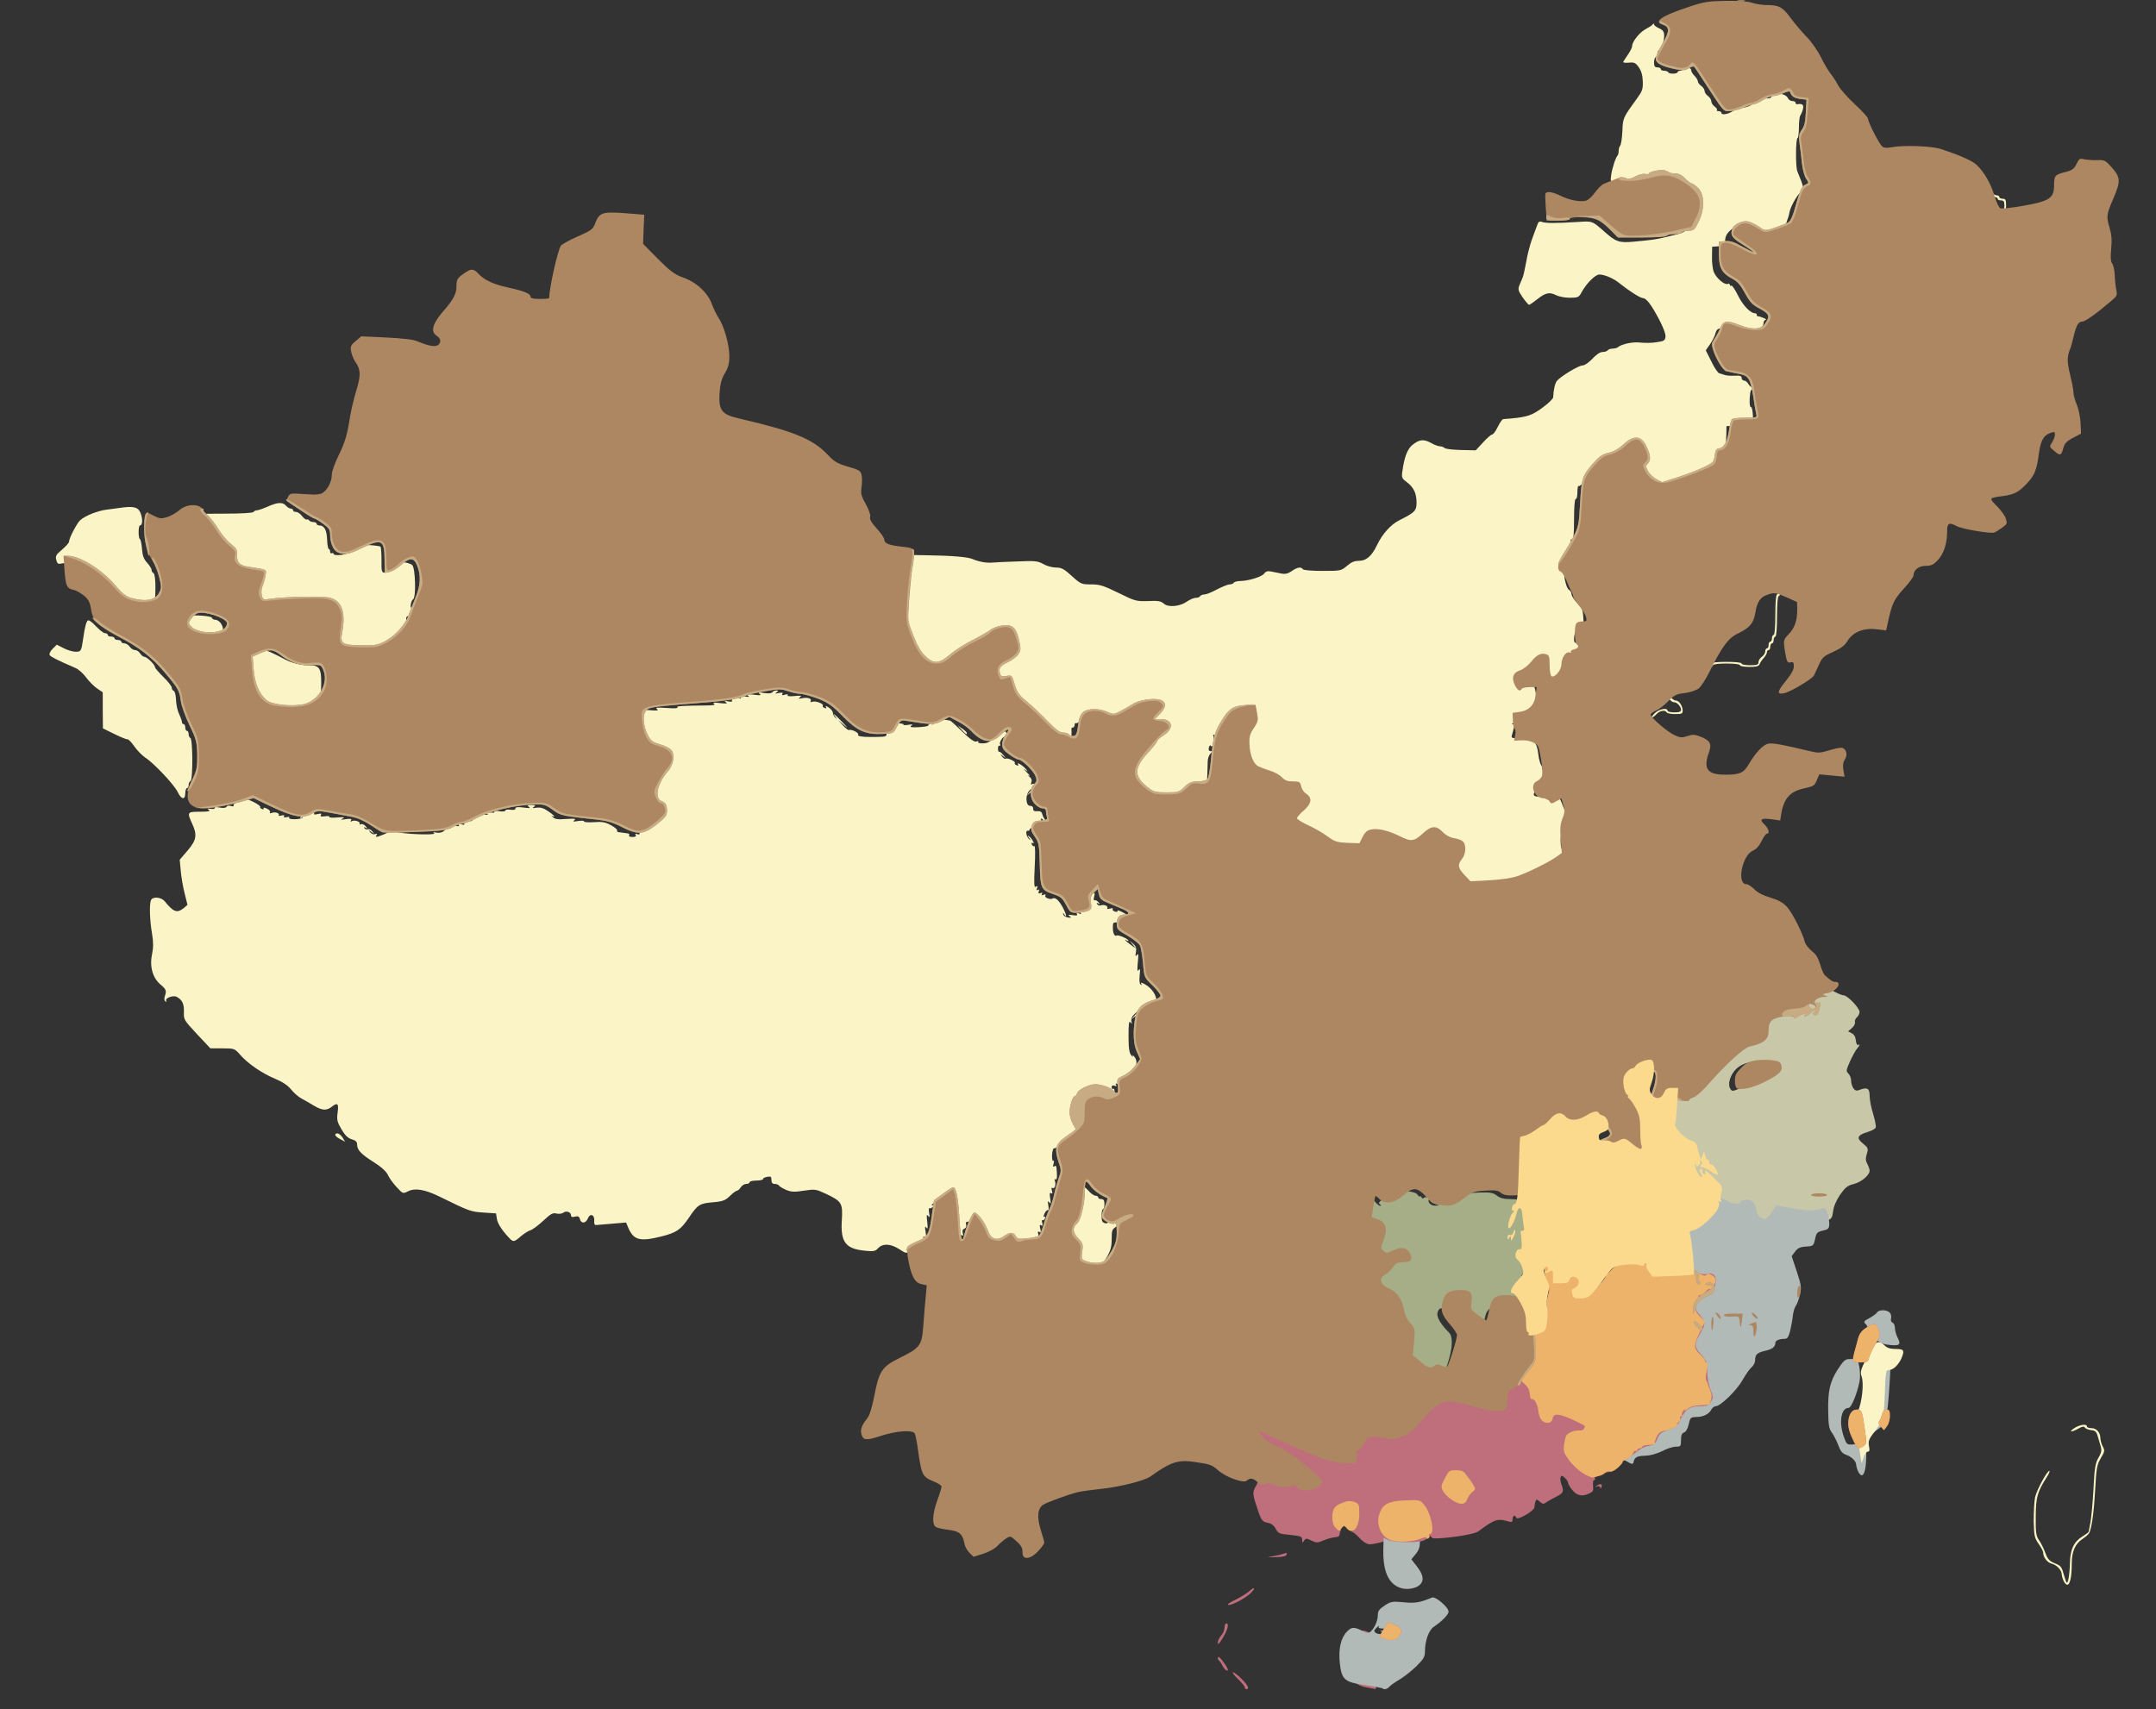 <!DOCTYPE svg PUBLIC "-//W3C//DTD SVG 20010904//EN" "http://www.w3.org/TR/2001/REC-SVG-20010904/DTD/svg10.dtd">
<svg height="1015px"
    preserveAspectRatio="xMidYMid meet"
    version="1.0"
    viewBox="0 0 12800 10150"
    width="1280px"
    xmlns="http://www.w3.org/2000/svg">
    <rect x="0" y="0" width="12800" height="10150" fill="#333333" stroke="none"/>
    <g
        fill="#bf6f7c"
        id="layer101"
        stroke="none">
        <path
            title="yuefangyan"
            d="M7390 10019 c0 -6 -18 -28 -41 -50 -22 -21 -35 -39 -29 -39 7 0 30 17 51 39 38 38 49 61 29 61 -5 0 -10 -5 -10 -11z" />
        <path
            title="yuefangyan"
            d="M8110 10019 c-56 -11 -80 -35 -91 -90 -21 -109 -7 -179 45 -228 23 -21 28 -23 56 -11 16 7 30 15 30 17 0 3 -13 18 -30 33 -16 15 -30 35 -30 44 0 9 -4 16 -10 16 -5 0 -10 9 -10 20 0 13 -7 20 -20 20 -17 0 -20 7 -20 45 0 39 5 51 35 80 26 27 43 35 70 35 24 0 35 4 35 15 0 8 -3 15 -7 14 -5 -1 -28 -5 -53 -10z" />
        <path
            title="yuefangyan"
            d="M7259 9893 c-8 -16 -18 -31 -23 -34 -5 -4 -7 -12 -5 -18 3 -7 19 8 36 33 20 28 28 46 19 46 -7 0 -19 -12 -27 -27z" />
        <path
            title="yuefangyan"
            d="M7230 9754 c0 -11 9 -30 20 -42 11 -12 20 -33 20 -47 0 -14 5 -25 10 -25 18 0 10 34 -20 85 -21 35 -30 44 -30 29z" />
        <path
            title="yuefangyan"
            d="M8238 9620 c2 -21 10 -44 18 -51 10 -8 14 -8 14 0 0 6 -4 11 -10 11 -5 0 -10 18 -10 40 0 22 -3 40 -8 40 -4 0 -6 -18 -4 -40z" />
        <path
            title="yuefangyan"
            d="M8294 9545 c26 -20 42 -19 22 0 -8 8 -21 15 -28 15 -8 -1 -6 -6 6 -15z" />
        <path
            title="yuefangyan"
            d="M7290 9526 c0 -3 24 -17 53 -31 28 -15 61 -35 73 -46 30 -28 41 -23 13 7 -34 36 -139 89 -139 70z" />
        <path
            title="yuefangyan"
            d="M7560 9240 c25 -4 53 -11 64 -15 14 -6 18 -5 14 6 -3 10 -23 14 -64 15 -57 2 -58 2 -14 -6z" />
        <path
            title="yuefangyan"
            d="M8076 9137 c-18 -19 -38 -37 -46 -40 -12 -4 -12 -6 1 -6 11 -1 19 -13 23 -36 9 -47 0 -58 -40 -52 -29 5 -34 3 -34 -14 0 -21 -19 -27 -22 -6 -1 6 -2 41 -3 77 0 65 0 65 -30 68 -16 1 -47 10 -68 19 -34 15 -41 15 -71 1 -30 -15 -33 -15 -44 1 -10 14 -11 13 -11 -6 -1 -20 -8 -22 -71 -29 -65 -6 -72 -9 -86 -36 -9 -18 -25 -31 -44 -35 -37 -7 -42 -13 -68 -94 -27 -80 -27 -90 -3 -130 10 -17 16 -39 14 -50 -5 -17 0 -19 56 -19 37 0 61 4 61 11 0 7 22 9 68 5 37 -3 71 -5 75 -6 5 0 -16 -28 -47 -62 -31 -34 -56 -65 -56 -69 0 -8 -53 -39 -67 -40 -5 0 -19 -10 -32 -22 -13 -12 -21 -15 -16 -7 4 8 -6 2 -23 -14 -18 -16 -30 -32 -27 -34 2 -2 -2 -11 -10 -19 -8 -8 -15 -26 -15 -39 0 -22 4 -25 28 -21 16 3 37 9 48 15 63 34 163 75 186 77 4 0 13 6 20 13 6 6 15 12 19 12 4 0 20 5 36 12 15 6 36 13 46 15 10 1 28 10 41 18 31 20 132 33 122 16 -15 -24 4 -62 39 -77 19 -8 41 -27 50 -43 16 -32 57 -47 103 -37 111 25 138 22 173 -15 16 -17 33 -28 39 -24 6 3 7 0 4 -9 -3 -9 -1 -16 5 -16 6 0 11 -7 11 -15 0 -20 65 -85 85 -85 8 0 15 -4 15 -10 0 -6 40 -10 100 -10 60 0 100 4 100 10 0 6 18 10 40 10 22 0 40 5 40 10 0 6 14 10 30 10 17 0 30 5 30 10 0 18 31 10 55 -15 19 -18 25 -35 25 -70 l0 -45 60 0 c33 0 60 4 60 10 0 6 9 10 20 10 16 0 20 7 20 36 0 37 18 64 44 64 12 0 15 10 14 47 -2 29 2 48 10 51 6 2 12 12 12 23 0 10 5 19 11 19 5 0 8 -4 5 -8 -2 -4 -1 -14 4 -22 7 -11 28 -15 81 -13 57 2 74 6 89 22 9 12 25 21 34 21 9 0 16 8 16 20 0 11 5 20 10 20 6 0 10 7 10 16 0 18 -23 44 -40 44 -6 0 -22 11 -35 25 -36 35 -33 79 6 116 17 16 28 33 25 38 -4 5 -1 13 5 17 8 4 9 3 5 -4 -12 -20 9 -13 24 8 8 11 22 20 32 20 10 0 18 5 18 10 0 6 -4 10 -8 10 -4 0 -6 15 -4 33 3 28 0 35 -23 45 -43 20 -71 14 -99 -19 -14 -17 -26 -36 -26 -43 0 -7 -9 -21 -20 -31 -16 -15 -20 -15 -25 -3 -3 8 -1 27 5 42 16 43 13 51 -32 74 -24 12 -51 27 -60 34 -14 10 -20 9 -36 -5 -18 -16 -20 -16 -26 -2 -3 9 -6 25 -6 34 0 22 -102 81 -108 63 -6 -20 -22 -13 -22 9 0 15 -5 19 -17 15 -75 -21 -84 -18 -188 58 -19 14 -131 34 -228 40 -44 3 -49 1 -58 -22 -6 -15 -8 -36 -4 -49 6 -27 -22 -103 -40 -103 -7 0 -19 -7 -26 -16 -10 -13 -29 -15 -89 -12 -71 3 -79 5 -103 33 -31 35 -35 86 -12 142 8 19 15 37 15 39 0 6 -74 24 -99 24 -14 0 -37 -14 -55 -33z m634 -248 c0 -10 4 -20 9 -23 23 -15 17 -46 -16 -81 -47 -50 -76 -45 -111 17 l-27 47 34 35 c48 50 111 53 111 5z" />
        <path
            title="yuefangyan"
            d="M9501 8833 c-1 -7 -9 -10 -18 -7 -16 5 -16 4 0 -6 21 -13 32 -8 24 12 -4 9 -6 9 -6 1z" />
    </g>
    <g
        fill="#a6ae87"
        id="layer101"
        stroke="none">
        <path
            title="xiangfangyan"
            d="M8384 8165 c-64 -38 -74 -59 -67 -148 6 -82 -1 -99 -72 -168 -86 -83 -92 -92 -108 -149 -21 -75 -21 -76 3 -100 11 -11 16 -20 10 -20 -5 0 0 -15 10 -33 l20 -34 -25 -11 c-29 -13 -42 -55 -28 -91 13 -31 22 -60 15 -46 -3 5 -11 -6 -17 -25 -8 -23 -19 -36 -32 -38 -13 -2 -24 -13 -27 -28 -8 -30 3 -142 16 -166 14 -28 43 -21 72 17 15 19 32 35 39 35 9 0 9 -2 0 -8 -9 -6 -8 -12 7 -24 20 -18 90 -41 90 -30 0 4 5 0 10 -8 15 -23 98 -20 116 4 8 11 14 16 14 10 0 -5 5 -2 10 6 5 8 10 10 10 5 0 -7 32 -9 90 -7 64 3 101 0 128 -11 20 -8 72 -15 115 -16 65 -2 81 1 103 18 20 15 41 21 80 21 46 0 58 4 85 31 25 25 30 37 27 64 -2 18 0 31 4 29 14 -9 8 19 -8 37 -12 14 -13 22 -4 38 9 17 8 21 -5 21 -15 0 -15 1 -1 16 19 19 20 30 4 38 -10 5 -10 7 0 12 16 7 15 26 -2 49 -13 18 -14 18 -9 -8 3 -15 1 -27 -5 -27 -16 0 -20 35 -6 61 13 25 9 64 -10 88 -8 10 -8 13 0 8 6 -3 20 6 32 22 l20 28 -61 68 c-59 63 -65 67 -97 61 -58 -9 -98 10 -110 52 -5 20 -10 42 -10 49 0 22 -23 63 -36 63 -6 0 -14 -7 -17 -15 -4 -8 -24 -23 -46 -35 -23 -11 -40 -26 -38 -33 1 -6 -3 -11 -8 -10 -14 2 -18 -44 -5 -66 11 -22 -5 -41 -34 -40 -21 0 -21 0 -1 9 18 7 18 9 3 15 -20 8 -41 -2 -33 -16 4 -5 -2 -6 -11 -2 -11 4 -13 8 -6 11 14 4 -9 32 -27 32 -6 0 -13 11 -17 25 -6 25 19 68 68 117 24 24 23 83 -3 171 -23 75 -31 90 -51 93 -112 15 -123 14 -164 -11z m134 -1017 c-16 -5 -28 -15 -28 -20 0 -6 -2 -9 -5 -6 -13 13 9 38 34 37 l26 -1 -27 -10z" />
        <path
            title="xiangfangyan"
            d="M9081 7543 c0 -5 4 -17 9 -28 8 -18 9 -17 9 8 1 15 -3 27 -9 27 -5 0 -10 -3 -9 -7z" />
        <path
            title="xiangfangyan"
            d="M9110 7387 c0 -32 4 -57 10 -57 6 0 8 20 4 53 -9 71 -14 72 -14 4z" />
    </g>
    <g
        fill="#c8c7a8"
        id="layer101"
        stroke="none">
        <path
            title="wufangyan"
            d="M10033 7593 c-9 -3 -13 -34 -12 -106 l1 -102 12 57 c7 31 11 69 8 86 -2 16 1 33 7 36 12 8 15 36 4 35 -5 0 -14 -3 -20 -6z" />
        <path
            title="wufangyan"
            d="M10470 7300 c-8 -5 -19 -28 -25 -52 -8 -36 -14 -44 -37 -46 -15 -2 -41 4 -59 13 -30 16 -33 16 -60 -4 -44 -32 -79 -43 -95 -30 -11 9 -14 6 -14 -17 -1 -57 -30 -73 -127 -73 -18 0 -33 -5 -33 -11 0 -6 5 -8 11 -4 6 3 15 0 20 -7 13 -21 11 -32 -5 -26 -17 7 -29 -64 -13 -75 22 -14 -20 -104 -69 -151 l-48 -46 14 -128 c11 -109 16 -130 36 -150 13 -13 28 -23 34 -23 14 0 60 -46 60 -59 0 -6 14 -24 30 -39 17 -16 30 -34 30 -41 0 -17 107 -121 125 -121 8 0 15 -4 15 -10 0 -5 20 -10 45 -10 56 0 95 -32 95 -79 0 -46 69 -108 118 -108 61 0 85 -11 78 -37 -7 -27 45 -83 65 -71 7 5 10 4 5 -3 -8 -14 27 -34 47 -27 7 3 20 -2 28 -12 7 -10 9 -15 4 -10 -10 8 -45 -41 -44 -63 0 -10 3 -8 9 5 5 11 9 16 9 12 1 -5 11 -1 23 7 12 9 30 16 40 16 9 0 21 6 25 13 11 18 116 77 138 77 23 0 95 75 95 99 0 10 -7 24 -16 32 -8 7 -14 20 -11 28 2 9 -6 25 -19 36 l-22 19 21 11 c15 7 23 22 25 43 2 18 8 30 13 27 14 -9 11 3 -7 23 -8 10 -27 44 -41 75 -23 52 -24 57 -9 72 9 9 16 28 16 43 0 15 7 35 14 45 11 14 18 16 41 7 42 -16 55 -6 55 39 0 21 9 69 21 106 11 37 18 73 15 80 -3 8 -23 19 -46 26 -63 19 -71 36 -30 69 32 26 33 30 23 62 -8 27 -7 41 3 59 7 13 13 31 14 40 0 27 -50 69 -96 80 -36 9 -49 20 -80 64 -23 35 -38 69 -41 98 -5 38 -9 45 -37 55 -43 16 -85 15 -179 -3 -43 -8 -80 -15 -82 -15 -1 0 -14 18 -29 40 -27 41 -54 50 -86 30z m-85 -866 c44 -23 88 -51 98 -62 65 -72 -101 -96 -174 -26 -35 33 -53 88 -38 116 13 23 14 23 114 -28z m300 -506 c38 -40 42 -47 18 -30 -18 13 -37 31 -42 40 -5 9 -12 16 -16 14 -3 -1 -13 4 -21 13 -12 11 -12 15 -2 15 7 0 36 -24 63 -52z m-55 -2 c0 -5 -7 -3 -15 4 -8 7 -12 17 -9 22 7 10 24 -9 24 -26z m132 -33 c-6 -2 -10 -9 -7 -13 3 -5 12 -7 20 -3 17 6 19 -5 6 -26 -7 -10 -12 -8 -24 10 -17 23 -14 40 6 38 9 0 8 -2 -1 -6z" />
        <path
            title="wufangyan"
            d="M9992 7114 c-24 -27 -7 -36 17 -10 17 18 20 26 10 26 -8 -1 -20 -7 -27 -16z" />
    </g>
    <g
        fill="#b1bab7"
        id="layer101"
        stroke="none">
        <path
            title="minfangyan"
            d="M8209 10026 c-3 -3 -49 -12 -104 -20 -124 -18 -140 -32 -151 -133 -8 -82 6 -147 43 -185 27 -28 43 -29 93 -3 25 13 34 14 46 4 24 -20 44 -65 44 -98 0 -25 8 -36 40 -57 37 -25 45 -26 113 -20 70 7 96 2 169 -28 20 -9 98 58 98 84 0 17 -40 58 -88 90 -28 18 -51 80 -52 139 0 39 -5 49 -52 96 -29 28 -74 63 -99 78 -25 14 -51 33 -59 41 -12 15 -32 21 -41 12z m-5 -338 c-15 -7 -14 -8 9 -5 15 3 27 0 27 -4 0 -5 -14 -9 -31 -9 -21 0 -28 -4 -23 -12 4 -7 -2 -4 -13 7 -17 17 -18 21 -5 31 9 6 25 9 36 6 20 -5 20 -6 0 -14z" />
        <path
            title="minfangyan"
            d="M8318 9430 c-76 -23 -110 -102 -105 -242 l2 -68 75 0 c64 0 78 -3 90 -20 17 -24 36 -25 56 -5 9 8 11 15 5 15 -6 0 -11 19 -11 44 0 33 -7 52 -26 75 l-25 30 30 38 c40 51 47 84 24 110 -21 24 -75 35 -115 23z" />
        <path
            title="minfangyan"
            d="M11030 8734 c-6 -14 -10 -31 -10 -37 -1 -21 -27 -47 -58 -58 -24 -8 -35 -21 -48 -57 -10 -26 -27 -60 -38 -75 -17 -22 -21 -45 -22 -120 -3 -128 10 -183 57 -256 34 -52 44 -61 69 -61 17 0 33 0 38 -1 17 -2 31 83 22 134 -14 71 -49 157 -65 157 -45 0 -59 86 -28 172 16 46 18 47 55 45 21 -1 38 -7 38 -14 0 -6 12 -39 26 -72 24 -55 28 -59 40 -44 11 16 14 16 28 3 25 -25 30 -65 10 -84 -14 -15 -17 -37 -17 -129 0 -129 7 -172 31 -183 29 -13 60 -13 64 -1 8 22 -11 311 -23 360 -9 39 -19 53 -49 73 -48 32 -70 77 -70 146 0 79 -10 128 -27 128 -7 0 -18 -12 -23 -26z" />
        <path
            title="minfangyan"
            d="M9648 8672 c-27 -15 -48 -30 -48 -34 0 -24 59 -69 98 -76 36 -6 46 -13 65 -47 18 -32 30 -41 67 -50 40 -10 47 -16 69 -62 29 -60 63 -83 125 -83 39 0 48 -4 57 -24 9 -18 7 -31 -7 -57 -11 -21 -18 -59 -19 -100 -1 -62 -3 -69 -33 -94 -41 -35 -44 -88 -7 -151 26 -45 25 -68 -6 -85 -23 -12 -25 -65 -4 -115 11 -26 26 -40 60 -55 31 -14 45 -26 45 -39 0 -11 -6 -20 -12 -21 -7 0 -26 -2 -43 -2 -21 -2 -31 -8 -33 -22 -2 -11 -7 -29 -12 -40 -21 -47 -29 -253 -11 -265 7 -4 13 -10 12 -13 -1 -17 65 -77 85 -77 14 0 31 -12 45 -31 19 -27 26 -30 53 -25 17 4 43 15 58 26 25 18 78 24 78 9 0 -4 11 -10 25 -13 39 -10 64 9 71 55 5 30 13 44 32 52 26 12 33 7 73 -53 l15 -23 98 18 c92 16 122 16 172 0 18 -5 23 -1 33 26 6 17 11 47 11 64 0 30 -4 34 -37 42 -34 8 -39 13 -47 50 -9 41 -11 42 -54 45 -35 2 -49 9 -65 30 l-20 27 30 90 c27 82 29 95 19 139 -6 27 -17 56 -24 65 -7 9 -15 35 -18 59 -2 24 -10 64 -16 91 -10 38 -17 47 -34 47 -31 0 -54 10 -54 24 0 24 -19 38 -61 47 -47 11 -59 22 -59 57 0 12 -9 30 -20 40 -12 9 -36 44 -55 77 -34 61 -131 155 -159 155 -8 0 -20 9 -26 20 -14 27 -48 44 -90 44 -33 1 -36 4 -44 43 -6 27 -17 45 -28 49 -13 4 -18 16 -18 45 0 37 -2 39 -30 39 -17 0 -54 12 -83 27 -32 16 -70 26 -99 27 -49 1 -64 9 -70 38 -3 15 -9 14 -50 -10z" />
        <path
            title="minfangyan"
            d="M11195 7983 c-16 -3 -42 -16 -58 -29 -16 -13 -32 -22 -35 -20 -4 2 -7 -9 -8 -26 -1 -16 -8 -37 -17 -45 -14 -15 -13 -18 21 -36 20 -11 41 -26 45 -33 11 -19 61 -18 77 1 7 8 10 24 7 34 -3 12 1 22 9 25 8 3 14 17 14 31 0 14 7 39 15 56 25 47 13 54 -70 42z" />
        <path
            title="minfangyan"
            d="M4750 7032 c0 -5 19 -16 42 -25 23 -9 78 -38 122 -63 89 -51 122 -89 170 -191 27 -56 46 -79 46 -54 0 26 -78 169 -110 202 -22 23 -107 74 -180 108 -67 32 -90 37 -90 23z" />
    </g>
    <g
        fill="#fbf4c6"
        id="layer101"
        stroke="none">

        <path
            title="kongbai"
            d="M12250 9384 c-6 -14 -10 -31 -10 -37 0 -24 -30 -55 -59 -62 -26 -6 -51 -38 -51 -67 0 -7 -12 -30 -27 -51 -25 -36 -27 -48 -29 -136 0 -53 3 -116 8 -140 9 -43 76 -166 86 -157 2 3 -5 20 -17 38 -55 86 -64 117 -65 232 -1 96 2 115 19 141 12 16 29 51 38 76 14 38 25 49 57 62 33 13 40 21 50 58 7 24 15 49 18 54 9 15 19 -41 21 -113 1 -80 23 -127 73 -158 21 -13 38 -26 38 -28 0 -2 5 -28 11 -57 5 -30 14 -120 18 -200 6 -124 11 -152 30 -184 17 -30 20 -43 12 -69 -5 -17 -13 -44 -18 -61 -6 -23 -15 -31 -38 -33 -17 -2 -33 -9 -37 -15 -6 -9 -16 -7 -39 6 -42 23 -61 22 -24 -3 32 -21 75 -27 75 -10 0 6 12 10 26 10 31 0 53 25 54 60 0 14 7 36 14 50 13 22 12 29 -12 69 -23 39 -26 59 -33 185 -7 130 -19 218 -34 256 -3 8 -21 25 -41 38 -43 28 -64 74 -64 144 0 79 -10 128 -27 128 -7 0 -18 -12 -23 -26z" />
        <path
            title="kongbai"
            d="M11051 8683 c0 -6 -10 -66 -21 -133 l-21 -121 21 -47 c25 -56 37 -168 22 -209 -9 -26 -5 -40 29 -108 49 -101 69 -115 109 -75 14 14 33 20 65 20 49 0 54 8 33 57 -18 39 -49 68 -73 68 -19 0 -20 8 -25 140 -6 149 -8 157 -68 235 -27 36 -31 49 -26 77 5 25 3 33 -8 33 -8 0 -19 16 -25 38 -6 20 -11 32 -12 25z" />
        <path
            title="kongbai"
            d="M7577 8113 c-4 -3 -7 -24 -7 -45 0 -30 -7 -47 -30 -71 -26 -28 -30 -40 -30 -88 0 -41 5 -61 20 -77 11 -12 20 -33 20 -47 0 -14 5 -25 10 -25 6 0 10 -9 10 -20 0 -11 5 -20 10 -20 6 0 10 -27 10 -60 0 -51 3 -60 18 -59 10 0 12 3 5 6 -9 3 -13 26 -13 64 0 33 -4 59 -10 59 -5 0 -10 9 -10 20 0 11 -4 20 -10 20 -5 0 -10 13 -10 28 0 16 -8 34 -20 42 -16 11 -20 26 -20 68 0 47 4 58 30 82 25 23 30 36 30 74 l0 46 75 0 75 0 55 -55 c33 -32 55 -63 55 -76 0 -12 10 -30 23 -41 17 -15 22 -30 22 -69 0 -37 2 -44 9 -30 12 27 0 83 -24 109 -11 12 -20 30 -20 40 0 11 -26 45 -57 76 l-58 56 -76 0 c-42 0 -79 -3 -82 -7z" />
        <path
            title="kongbai"
            d="M5571 7638 c2 -2 18 -14 34 -28 l30 -25 -24 28 c-14 15 -29 27 -34 27 -6 0 -8 -1 -6 -2z" />
        <path
            title="kongbai"
            d="M6377 7510 c-4 -16 -4 -37 0 -46 3 -9 -3 -21 -16 -31 -12 -8 -20 -21 -17 -29 3 -8 0 -11 -8 -8 -32 12 -27 -99 6 -127 10 -9 18 -28 18 -43 0 -14 5 -26 10 -26 6 0 10 -9 10 -19 0 -11 5 -23 10 -26 6 -4 9 -30 8 -58 -3 -44 0 -52 16 -55 12 -3 29 7 47 27 14 17 34 31 43 31 9 0 16 5 16 10 0 6 8 10 18 10 14 0 19 8 19 30 0 17 -4 30 -9 30 -4 0 -8 17 -8 39 0 30 4 40 20 44 11 3 18 0 17 -6 -3 -15 85 -30 98 -16 6 8 7 13 0 15 -5 2 -25 13 -42 24 -31 19 -33 23 -33 77 0 46 -6 69 -31 111 -34 60 -56 72 -133 72 -51 0 -54 -1 -59 -30z" />
        <path
            title="kongbai"
            d="M5335 7415 c-50 -31 -95 -32 -121 -4 -16 18 -27 21 -75 16 -119 -11 -150 -50 -141 -184 6 -99 -1 -110 -94 -154 -60 -28 -65 -29 -131 -19 -56 9 -75 8 -105 -4 -20 -9 -39 -20 -43 -26 -3 -5 -15 -10 -26 -10 -13 0 -19 -7 -19 -24 0 -19 -4 -22 -25 -18 -14 2 -25 8 -25 13 0 5 -18 9 -40 9 -22 0 -40 5 -40 10 0 6 -9 10 -20 10 -11 0 -25 9 -32 20 -7 11 -17 20 -22 20 -6 0 -25 14 -42 31 -28 27 -42 33 -102 38 -80 7 -90 14 -143 93 -49 71 -72 87 -163 110 -128 32 -165 22 -197 -54 l-12 -29 -81 7 c-44 4 -87 7 -96 8 -10 1 -14 -7 -12 -25 3 -37 -25 -47 -38 -14 -12 30 -40 33 -47 4 -4 -16 -11 -19 -29 -15 -17 5 -24 2 -24 -8 0 -19 -29 -29 -46 -15 -8 6 -25 8 -40 5 -22 -6 -34 1 -78 42 -29 27 -63 53 -77 57 -13 4 -39 21 -57 36 -37 33 -45 35 -64 15 -44 -45 -74 -90 -78 -118 l-5 -33 -75 -5 c-76 -5 -82 -7 -263 -96 -87 -42 -144 -51 -185 -30 -30 15 -30 15 -69 -27 -21 -23 -44 -55 -51 -72 -9 -19 -38 -46 -84 -75 -75 -47 -98 -72 -98 -105 0 -15 -9 -24 -32 -30 -23 -7 -40 -24 -61 -60 -25 -42 -28 -56 -23 -95 8 -57 1 -65 -32 -40 -32 26 -58 25 -107 -4 -22 -14 -55 -32 -73 -42 -18 -9 -47 -34 -63 -54 -21 -26 -52 -46 -97 -65 -77 -32 -163 -91 -208 -144 -31 -35 -34 -36 -104 -36 l-71 0 -80 -85 c-77 -83 -79 -86 -77 -132 1 -48 -10 -71 -43 -89 -21 -11 -72 8 -62 24 3 6 1 7 -5 3 -7 -4 -8 -15 -4 -29 12 -34 9 -42 -25 -71 -47 -39 -66 -108 -50 -181 8 -42 8 -71 -1 -125 -13 -76 -16 -169 -6 -194 9 -24 61 -20 82 6 52 64 73 72 113 40 l22 -19 -17 -69 c-10 -38 -20 -98 -23 -134 l-6 -65 47 -55 c53 -62 58 -92 26 -161 -30 -67 -29 -69 48 -69 50 0 63 -3 52 -11 -12 -8 -9 -10 12 -6 15 2 25 0 22 -5 -4 -5 9 -7 29 -3 22 4 37 3 42 -5 4 -6 16 -8 27 -4 12 4 18 2 15 -4 -4 -5 11 -17 32 -26 36 -17 39 -17 84 5 25 12 44 26 42 30 -3 4 2 10 11 13 8 3 12 2 9 -4 -4 -6 5 -5 19 1 14 7 23 17 19 22 -4 6 0 8 10 4 20 -8 49 2 42 13 -3 5 5 6 17 2 13 -3 19 -1 15 5 -5 7 1 9 15 5 12 -3 19 -1 15 4 -7 12 69 11 80 -1 5 -4 1 -5 -7 0 -12 6 -13 5 -3 -6 8 -8 13 -41 13 -85 0 -72 -1 -73 -35 -100 -20 -15 -48 -45 -63 -67 -22 -33 -42 -46 -117 -77 -80 -32 -90 -40 -93 -64 -7 -54 46 -73 109 -40 17 8 40 14 52 12 19 -3 24 -13 34 -75 12 -72 27 -113 42 -113 4 0 18 11 31 25 13 14 20 25 15 25 -4 0 -16 -10 -27 -22 -25 -29 -33 -16 -48 77 -6 38 -13 76 -16 84 -5 16 -62 11 -112 -10 -40 -17 -67 -4 -67 32 0 21 12 29 90 60 76 31 94 43 118 78 16 23 44 53 62 67 33 25 34 29 37 102 2 53 7 77 17 80 8 3 11 0 7 -7 -5 -7 1 -11 14 -11 12 0 18 4 15 10 -4 7 3 8 21 4 20 -5 25 -4 19 5 -5 9 1 11 24 8 17 -3 29 -1 26 3 -3 5 18 7 47 4 40 -3 48 -2 33 6 -16 8 -12 9 18 4 29 -4 37 -2 31 7 -4 8 -3 10 5 5 15 -9 53 3 46 15 -3 5 0 6 8 3 8 -3 20 3 28 12 12 15 12 17 0 9 -9 -5 -12 -4 -7 3 4 6 13 9 20 6 7 -3 19 3 27 13 13 17 13 17 -6 3 -18 -14 -19 -14 -7 2 8 10 20 14 29 11 11 -4 14 -2 9 5 -9 16 -4 15 44 -4 36 -14 56 -44 30 -44 -5 0 -10 -9 -10 -20 0 -11 -4 -20 -10 -20 -5 0 -10 -9 -10 -20 0 -11 -4 -20 -10 -20 -5 0 -10 -9 -10 -20 0 -11 -4 -20 -10 -20 -6 0 -10 -27 -10 -60 0 -33 -4 -60 -10 -60 -5 0 -10 -7 -10 -16 0 -8 -22 -37 -50 -64 -27 -27 -50 -54 -50 -60 0 -15 -46 -60 -61 -60 -6 0 -19 -8 -28 -18 -9 -11 -23 -21 -31 -25 -13 -5 -13 -6 1 -6 8 -1 25 8 37 19 12 11 25 20 30 20 11 0 62 53 62 66 1 5 23 32 50 59 28 28 50 56 50 63 0 6 5 12 10 12 6 0 10 27 10 60 0 33 4 60 10 60 6 0 10 9 10 20 0 11 5 20 10 20 6 0 10 9 10 20 0 11 5 20 10 20 6 0 10 9 10 20 0 11 5 20 10 20 6 0 10 9 10 19 0 15 10 20 43 25 74 12 220 14 205 4 -9 -7 -5 -8 13 -4 16 3 33 0 45 -10 10 -8 13 -12 5 -8 -9 5 -12 3 -7 -5 5 -7 16 -9 28 -5 15 4 18 3 13 -6 -6 -10 0 -12 24 -7 22 5 30 3 25 -4 -4 -8 1 -9 16 -4 14 4 20 3 16 -3 -7 -11 21 -25 34 -17 5 3 12 0 16 -6 5 -8 2 -10 -7 -5 -8 4 -3 -2 11 -13 19 -15 34 -19 60 -15 28 4 32 3 20 -6 -12 -9 -8 -11 18 -6 19 3 31 2 27 -4 -3 -5 9 -6 30 -3 20 3 35 1 35 -4 0 -5 14 -8 30 -5 19 3 30 0 30 -7 0 -9 14 -10 48 -6 34 5 43 4 32 -4 -12 -9 -9 -11 15 -11 24 0 27 2 15 11 -12 8 -8 9 16 5 23 -3 41 2 67 20 21 14 37 27 37 31 0 3 -6 2 -13 -3 -7 -5 -5 -2 5 8 14 13 31 15 80 11 49 -3 60 -2 48 7 -12 9 -7 10 23 5 22 -3 37 -2 34 2 -3 5 23 7 58 5 52 -4 70 0 104 19 22 12 38 26 35 31 -3 4 1 9 8 9 7 1 20 3 28 4 8 1 21 3 28 4 7 0 10 6 7 11 -4 6 5 10 20 10 17 0 24 -4 19 -12 -5 -8 -2 -9 9 -5 10 4 16 2 14 -6 -1 -7 6 -12 15 -12 10 0 23 -7 30 -15 11 -12 11 -12 -4 -1 -38 29 -15 3 29 -34 l48 -38 -30 34 -30 34 33 -30 c33 -29 41 -69 15 -71 -7 -1 -18 -2 -24 -3 -5 0 -7 -6 -3 -13 5 -8 2 -9 -10 -5 -14 6 -16 3 -11 -14 4 -12 3 -19 -2 -16 -10 7 -9 -57 1 -91 4 -12 12 -20 17 -17 5 3 7 0 4 -7 -2 -7 12 -31 32 -53 20 -22 32 -33 28 -25 -6 11 -5 12 4 4 18 -16 10 -89 -9 -90 -36 -2 -41 -5 -34 -15 4 -8 0 -9 -15 -4 -13 4 -21 2 -21 -5 0 -7 -8 -9 -21 -5 -16 5 -19 4 -14 -6 6 -9 4 -11 -8 -6 -16 6 -32 -18 -21 -34 3 -5 0 -9 -6 -9 -6 0 -8 -4 -5 -10 3 -5 1 -10 -5 -10 -6 0 -8 -11 -4 -27 4 -22 3 -25 -5 -13 -17 24 -14 -31 5 -75 11 -28 12 -35 2 -30 -7 3 -5 0 5 -8 14 -11 34 -14 75 -10 45 4 54 2 42 -7 -12 -9 2 -10 60 -6 41 3 69 2 62 -3 -14 -8 30 -11 167 -12 47 0 61 -3 50 -10 -10 -7 1 -9 36 -4 38 4 46 3 35 -5 -12 -9 -9 -10 13 -5 18 3 26 2 23 -4 -8 -12 30 -25 45 -15 8 5 9 3 4 -6 -6 -9 0 -11 26 -5 26 5 31 4 19 -5 -11 -8 -3 -9 35 -5 38 5 47 4 35 -5 -12 -9 -6 -10 26 -5 26 4 45 2 49 -4 3 -6 14 -11 23 -11 15 0 15 2 2 11 -11 8 -8 9 13 4 20 -4 27 -2 22 6 -5 8 -1 9 15 4 14 -4 20 -3 16 3 -3 6 12 8 42 5 37 -4 44 -2 32 7 -12 9 -10 11 12 6 32 -7 60 2 51 17 -4 6 0 8 10 4 19 -7 69 12 62 23 -3 5 2 11 11 14 10 4 13 2 7 -7 -4 -7 4 -5 17 4 14 9 25 24 25 32 0 9 7 22 15 29 12 11 12 11 1 -4 -25 -33 -6 -18 39 29 35 37 37 41 10 18 l-35 -30 29 32 c16 18 33 30 37 28 11 -7 59 16 54 26 -8 11 22 16 100 15 67 -1 70 -2 68 -24 -2 -14 1 -21 8 -17 6 4 10 1 8 -6 -3 -29 3 -34 45 -34 24 0 42 3 40 7 -3 4 10 5 28 2 26 -4 30 -3 18 5 -11 9 -1 11 43 9 31 -2 57 -6 57 -9 0 -4 7 -10 16 -13 12 -5 14 -3 8 7 -5 7 0 3 11 -10 19 -21 40 -25 96 -14 3 0 36 30 73 66 46 45 71 62 83 58 9 -4 14 -2 11 3 -4 5 10 9 29 8 27 -1 43 -10 71 -40 l37 -39 -40 35 -40 35 39 -40 c23 -24 40 -35 43 -28 2 7 10 10 17 7 7 -3 12 4 12 15 0 11 -2 18 -5 16 -10 -10 -39 28 -34 43 4 8 2 13 -3 10 -5 -4 -9 4 -9 17 0 13 3 21 6 19 4 -2 15 6 25 19 19 21 19 21 -1 7 -18 -14 -19 -14 -6 2 7 10 17 16 21 13 11 -7 61 16 55 25 -3 5 2 11 11 14 9 4 13 2 8 -5 -11 -18 30 7 47 28 13 17 12 17 -7 3 -11 -8 -6 -2 10 14 17 16 24 25 16 22 -9 -5 -8 -2 3 7 11 9 15 21 10 32 -4 13 -3 16 5 11 22 -13 13 30 -10 50 l-23 19 20 -25 20 -25 -21 17 c-28 24 -26 93 2 93 12 0 19 7 18 17 -1 12 6 16 24 15 19 -2 27 4 30 18 2 11 14 31 25 45 l22 25 -27 -24 -26 -23 -4 28 c-3 25 -7 29 -35 29 -17 0 -31 4 -30 10 1 5 -4 9 -10 8 -17 -4 -11 33 7 50 11 9 11 7 0 -7 -10 -13 -10 -17 -3 -12 7 4 18 16 24 28 8 14 8 18 0 14 -7 -5 -9 -1 -5 8 3 9 10 13 15 10 5 -3 6 50 2 122 -5 105 -4 126 7 119 10 -6 12 -4 7 9 -5 11 -3 15 5 10 7 -5 9 -2 5 9 -4 12 -2 14 10 10 11 -4 14 -2 9 5 -5 8 -1 10 10 5 11 -4 15 -3 10 5 -7 12 29 26 44 17 15 -9 38 12 61 56 21 41 25 63 8 39 -9 -13 -10 -13 -6 0 2 8 14 16 28 18 20 2 21 1 9 -8 -12 -9 -8 -10 18 -6 23 4 31 2 26 -6 -5 -8 -1 -9 12 -4 10 4 15 4 12 1 -4 -4 -3 -18 3 -32 5 -15 5 -22 0 -18 -18 10 -5 -42 17 -70 12 -15 22 -24 22 -19 0 4 -10 19 -22 33 -13 14 -6 10 15 -9 26 -24 36 -29 31 -16 -6 14 -4 17 6 11 10 -6 11 -2 6 19 -4 16 -3 25 2 22 6 -3 16 2 23 11 12 14 12 16 0 8 -10 -6 -12 -4 -7 4 5 7 14 10 22 7 19 -7 45 4 38 16 -4 6 2 7 16 3 14 -4 20 -3 16 3 -3 5 3 12 14 15 12 3 18 1 14 -5 -3 -5 9 -2 27 7 40 21 52 31 25 21 -19 -7 -19 -6 -1 14 18 20 18 20 -16 14 -26 -4 -31 -3 -19 5 12 9 9 11 -14 9 -26 -3 -29 0 -29 28 -1 34 10 57 23 49 10 -6 70 21 70 31 0 3 -4 2 -10 -1 -23 -14 -7 3 23 25 l32 23 -20 -24 -20 -24 22 19 c17 14 21 25 17 50 -5 25 -3 28 6 16 9 -12 10 -1 5 45 -4 46 -3 56 5 45 9 -12 10 -4 6 32 -3 30 -1 50 6 54 7 5 8 3 3 -6 -5 -8 6 -5 25 6 41 24 69 68 65 103 -2 21 -7 26 -29 24 -16 -1 -24 2 -20 9 4 6 -1 8 -14 4 -12 -4 -23 -2 -28 5 -5 8 -3 10 7 4 16 -9 8 -2 -36 35 l-30 25 25 -30 25 -30 -26 23 c-18 16 -25 30 -22 45 4 18 3 19 -6 7 -8 -11 -11 10 -11 81 0 72 4 100 16 115 8 10 13 12 9 4 -4 -8 0 -6 9 4 26 32 13 75 -38 124 -29 27 -53 42 -62 38 -10 -4 -13 -2 -8 6 5 8 2 9 -9 5 -11 -4 -17 -1 -17 9 0 8 4 13 9 9 6 -3 9 9 8 28 -2 35 -21 67 -39 67 -6 0 0 -9 13 -21 l24 -20 -25 14 c-28 16 -94 31 -86 19 2 -4 -13 -7 -34 -7 -21 0 -36 4 -33 8 3 5 -3 7 -13 5 -15 -2 -18 2 -16 22 2 19 0 21 -7 11 -6 -10 -9 9 -7 57 3 68 2 72 -28 100 -44 41 -93 73 -106 70 -7 -2 -12 14 -14 39 -1 23 2 39 7 36 5 -3 6 4 2 17 -5 15 -4 20 4 16 12 -8 13 -6 16 46 1 24 -2 35 -8 31 -6 -4 -8 0 -4 10 8 22 -2 49 -15 41 -6 -4 -7 2 -3 16 5 16 4 20 -5 15 -8 -5 -10 3 -5 32 5 30 4 35 -5 23 -9 -12 -11 -8 -6 18 3 18 2 31 -3 28 -4 -3 -13 6 -20 20 -6 14 -7 23 -1 19 6 -3 7 1 4 9 -3 9 -10 14 -14 11 -5 -3 -6 5 -2 17 3 15 2 19 -7 14 -9 -6 -10 0 -5 20 5 20 4 25 -6 19 -9 -5 -10 -2 -6 12 4 13 -1 30 -15 47 -19 24 -27 26 -69 23 -27 -1 -47 0 -45 4 3 3 -8 6 -24 5 -17 -1 -28 -6 -27 -15 1 -10 -9 -15 -29 -15 -20 0 -30 5 -30 15 0 8 -12 15 -27 17 -16 2 -28 -2 -28 -8 0 -7 -8 -9 -19 -5 -11 3 -23 0 -27 -6 -4 -8 -3 -9 4 -5 8 5 10 2 6 -8 -3 -9 -10 -14 -14 -11 -11 7 -21 -21 -14 -39 3 -8 0 -17 -7 -22 -8 -5 -10 -3 -5 7 4 8 -2 3 -13 -11 -11 -14 -19 -30 -17 -35 2 -6 -5 -11 -15 -11 -14 0 -17 5 -13 18 3 11 -1 20 -11 24 -10 4 -13 13 -9 26 4 15 3 18 -6 13 -9 -5 -10 -1 -5 15 5 16 4 20 -5 15 -9 -5 -10 -2 -5 14 6 19 4 20 -19 12 -17 -7 -26 -7 -30 2 -2 7 -3 -33 -1 -88 3 -71 1 -96 -6 -85 -8 11 -9 1 -6 -37 2 -34 0 -50 -6 -46 -6 4 -8 -2 -5 -14 7 -26 -26 -24 -50 2 -16 18 -15 18 8 0 l25 -20 -19 23 c-11 12 -26 20 -33 18 -7 -3 -15 0 -19 6 -5 7 -2 8 7 3 12 -8 12 -6 0 8 -7 9 -17 14 -22 11 -5 -3 -6 10 -3 28 5 26 3 30 -6 18 -9 -12 -10 -4 -5 35 4 38 3 46 -5 35 -9 -12 -10 -6 -5 23 5 29 3 37 -5 32 -9 -5 -10 -1 -6 13 7 19 -5 35 -29 38 -5 0 -16 2 -23 2 -7 1 -11 6 -8 11 3 4 -6 13 -20 20 -31 14 -22 15 -69 -14z m1054 -708 c-2 -2 -17 12 -33 32 l-30 36 34 -32 c19 -18 32 -34 29 -36z m311 -322 c19 -19 32 -35 29 -35 -3 0 -20 16 -39 35 -19 19 -32 35 -29 35 3 0 20 -16 39 -35z" />
        <path
            title="kongbai"
            d="M7903 6745 c0 -33 2 -45 4 -27 2 18 2 45 0 60 -2 15 -4 0 -4 -33z" />
        <path
            title="kongbai"
            d="M2018 6763 c-30 -15 -37 -33 -14 -33 7 0 21 11 30 25 9 14 15 25 14 24 -2 -1 -15 -8 -30 -16z" />
        <path
            title="kongbai"
            d="M7926 5281 c-30 -31 -37 -44 -33 -67 l4 -29 2 28 c0 17 14 41 36 62 l34 35 111 0 c106 0 112 -1 137 -26 14 -14 27 -23 30 -20 3 3 -8 16 -23 30 -27 24 -36 25 -144 26 l-116 0 -38 -39z" />
        <path
            title="kongbai"
            d="M8648 5255 c-48 -47 -56 -84 -28 -132 30 -52 21 -83 -25 -83 -26 0 -44 -9 -72 -36 -42 -41 -48 -40 -120 27 -35 33 -41 35 -58 23 -10 -8 -31 -14 -47 -14 -15 0 -28 -4 -28 -10 0 -6 -33 -10 -80 -10 -75 0 -83 2 -106 27 -23 25 -32 27 -95 28 -59 0 -69 3 -69 18 0 9 -4 17 -9 17 -5 0 -12 8 -14 18 -4 15 -5 15 -6 0 0 -9 4 -20 9 -23 15 -9 12 -35 -4 -35 -7 0 -25 -11 -40 -25 -15 -14 -29 -25 -32 -25 -3 0 -12 -6 -19 -12 -35 -32 -45 -38 -60 -38 -8 0 -15 -4 -15 -10 0 -5 -6 -7 -14 -4 -7 3 -20 -2 -29 -10 -9 -9 -20 -16 -26 -16 -14 0 -23 -34 -15 -64 9 -35 -7 -33 -44 8 -22 25 -32 46 -34 77 -2 24 -8 44 -16 45 -7 1 -8 0 -2 -3 5 -2 10 -25 10 -49 0 -40 5 -50 46 -90 31 -31 51 -44 64 -41 10 3 26 -3 34 -12 14 -15 13 -18 -3 -28 -10 -6 -21 -26 -25 -43 -6 -30 -8 -32 -40 -26 -23 4 -37 2 -45 -8 -21 -26 -107 -76 -129 -76 -34 0 -81 -47 -88 -88 -4 -20 -11 -46 -17 -56 -13 -25 11 -124 36 -149 18 -18 18 -19 -5 -36 -30 -24 -92 -55 -84 -43 3 5 -11 24 -30 43 -20 19 -40 44 -45 57 -5 14 -14 20 -21 16 -6 -4 -8 -3 -5 3 4 6 4 25 1 43 -4 19 -10 27 -14 20 -5 -8 -9 -4 -13 9 -3 14 0 21 10 21 12 0 12 2 -1 16 -9 8 -16 30 -16 47 0 18 -2 62 -3 100 -2 37 1 67 5 67 4 0 8 11 8 25 0 26 39 75 60 75 6 0 46 36 90 80 58 58 86 80 105 80 14 0 25 5 25 10 0 6 9 10 20 10 11 0 20 4 20 9 0 5 8 12 18 14 13 4 11 5 -5 6 -13 0 -23 -3 -23 -9 0 -5 -9 -10 -20 -10 -11 0 -20 -4 -20 -10 0 -5 -10 -10 -22 -10 -15 0 -51 -28 -103 -80 -44 -44 -84 -80 -89 -80 -20 0 -66 -55 -66 -77 0 -13 -4 -23 -10 -23 -5 0 -10 -7 -10 -15 0 -11 -5 -12 -23 -6 -13 5 -35 7 -50 4 -21 -4 -33 1 -55 25 -27 28 -32 30 -122 32 -124 4 -140 2 -140 -12 0 -7 -13 -22 -29 -33 -33 -21 -40 -45 -35 -111 3 -42 2 -44 -24 -44 -29 0 -82 -44 -82 -68 0 -7 -4 -12 -10 -12 -5 0 -9 -15 -9 -32 2 -31 2 -31 6 -5 2 15 9 27 14 27 5 0 9 7 9 15 0 27 47 65 80 65 19 0 30 -5 30 -14 0 -8 4 -18 10 -21 6 -4 7 1 3 12 -6 16 -5 16 10 4 9 -7 14 -18 11 -23 -7 -10 24 -48 38 -48 5 0 2 7 -6 16 -22 21 -20 27 4 12 13 -8 19 -20 16 -30 -2 -12 2 -18 12 -18 8 0 12 -3 9 -7 -9 -9 23 -44 35 -37 4 3 7 2 6 -3 -1 -4 3 -18 10 -30 11 -20 10 -23 -22 -28 -23 -5 -36 -14 -40 -28 -8 -31 -7 -37 5 -37 5 0 7 5 3 12 -4 7 -3 8 5 4 6 -4 8 -12 5 -18 -4 -6 2 -17 12 -25 17 -12 11 -14 -54 -12 -64 2 -75 5 -82 23 -5 12 -9 15 -9 7 -1 -8 -13 0 -29 19 -26 29 -33 32 -75 29 l-46 -4 -4 35 c-3 32 -4 31 -5 -9 -2 -34 -5 -42 -18 -37 -8 3 -13 2 -10 -3 6 -8 -25 -21 -52 -21 -6 0 -22 11 -34 25 -11 13 -25 22 -30 19 -4 -3 -8 2 -8 10 0 9 -5 16 -10 16 -6 0 -9 3 -9 8 1 4 1 26 0 50 -1 40 -3 42 -31 42 -16 0 -30 -4 -30 -10 0 -5 -7 -10 -15 -10 -8 0 -23 -4 -33 -9 -9 -5 -29 -14 -44 -21 -15 -7 -25 -17 -22 -22 3 -4 -2 -8 -10 -8 -9 0 -15 -6 -14 -12 2 -7 -3 -12 -9 -10 -7 1 -13 -5 -13 -14 0 -8 -3 -13 -7 -11 -10 6 -34 -19 -26 -27 4 -3 2 -6 -4 -6 -6 0 -22 -12 -36 -26 -14 -14 -31 -23 -37 -19 -6 4 -9 1 -8 -7 2 -7 -3 -12 -10 -10 -6 1 -11 -4 -10 -10 2 -7 -2 -12 -7 -11 -6 1 -12 -10 -13 -25 -1 -15 -7 -28 -12 -30 -6 -2 -10 -12 -10 -21 0 -18 -38 -41 -65 -41 -27 0 -19 -69 11 -96 14 -13 30 -24 35 -24 15 0 59 -47 59 -63 0 -17 -22 -36 -80 -69 -44 -25 -68 -31 -62 -15 1 4 -7 7 -18 7 -11 0 -20 3 -20 8 0 8 -49 32 -67 32 -7 0 -13 5 -13 11 0 5 -4 8 -9 4 -5 -3 -16 2 -24 10 -9 8 -21 15 -28 15 -7 0 -10 3 -6 6 8 8 -19 35 -31 32 -6 -2 -20 8 -31 22 -19 21 -30 24 -91 24 -47 -1 -73 -6 -84 -16 -8 -9 -12 -18 -9 -22 4 -3 0 -6 -8 -6 -8 0 -15 -10 -16 -22 -1 -11 -7 -24 -13 -28 -6 -4 -12 -17 -13 -28 -1 -12 -5 -22 -9 -22 -4 0 -8 -12 -8 -26 0 -14 -4 -23 -9 -19 -6 3 -13 -15 -16 -40 -8 -47 1 -135 13 -135 4 0 7 -44 8 -98 0 -53 4 -106 9 -117 4 -11 9 -36 9 -55 l1 -35 125 2 c147 2 247 10 275 23 35 15 79 23 110 21 17 -2 85 -5 151 -7 109 -5 125 -3 158 15 20 12 54 21 75 21 33 0 48 8 94 50 53 48 57 50 115 50 51 0 73 7 163 51 99 49 106 50 175 48 59 -3 76 0 93 15 26 24 97 18 139 -13 17 -11 39 -21 50 -21 12 0 24 -4 27 -10 3 -5 14 -10 25 -10 10 0 44 -13 75 -30 31 -16 65 -30 75 -30 11 0 22 -4 25 -10 3 -5 21 -10 38 -10 51 -1 129 -25 143 -45 10 -13 21 -16 43 -11 17 3 44 9 60 12 22 4 38 0 60 -15 32 -23 56 -27 66 -11 4 6 54 10 117 10 108 0 111 -1 145 -30 25 -22 44 -30 72 -30 42 0 75 -28 106 -93 32 -67 82 -122 131 -147 94 -47 104 -57 104 -106 0 -55 -18 -92 -59 -122 -28 -21 -31 -26 -25 -65 11 -81 29 -129 57 -153 42 -35 68 -38 111 -15 20 12 45 21 54 21 10 0 23 5 28 10 6 6 50 11 98 12 l87 2 44 -47 c23 -26 48 -47 54 -47 6 0 21 -20 33 -45 12 -25 27 -46 32 -46 6 -1 27 -3 46 -4 96 -9 127 -19 187 -64 35 -25 63 -53 64 -61 2 -45 11 -85 22 -98 22 -27 129 -92 152 -92 13 0 37 -17 59 -40 23 -25 46 -40 61 -40 13 0 27 -5 30 -10 3 -5 16 -10 29 -10 12 0 26 -4 31 -8 24 -20 89 -33 133 -28 26 3 70 3 97 -2 44 -6 50 -10 53 -32 2 -16 -14 -58 -39 -105 -46 -87 -75 -125 -96 -125 -15 0 -86 -46 -137 -87 -34 -29 -90 -53 -121 -53 -24 0 -78 54 -106 107 -15 28 -21 31 -69 31 -29 0 -64 -7 -79 -14 -40 -21 -64 -17 -112 21 -24 19 -47 35 -51 35 -4 0 -21 -20 -38 -44 -27 -40 -29 -48 -19 -73 6 -15 15 -37 20 -48 4 -11 13 -51 20 -90 6 -38 21 -95 31 -125 11 -30 25 -70 32 -87 9 -27 14 -31 31 -25 22 8 85 8 212 0 89 -6 85 -7 161 60 65 58 86 65 171 57 110 -10 130 -13 199 -29 12 -4 30 -8 40 -10 72 -17 75 -20 111 -106 6 -13 5 -60 -1 -108 -1 -8 -13 -21 -27 -30 -14 -9 -46 -31 -71 -50 -44 -33 -47 -34 -120 -29 -41 2 -102 12 -135 22 -56 16 -64 16 -98 2 -35 -15 -37 -18 -32 -54 5 -41 27 -108 38 -119 4 -4 7 -17 7 -29 0 -11 4 -25 9 -30 5 -6 11 -44 13 -86 3 -80 3 -79 90 -199 28 -39 33 -52 31 -98 -1 -35 -9 -62 -24 -83 -19 -27 -27 -30 -59 -27 -24 2 -36 0 -32 -7 3 -5 16 -25 29 -44 13 -19 23 -40 23 -48 0 -26 45 -82 80 -100 19 -10 38 -22 42 -28 5 -7 8 -7 8 0 0 6 14 16 30 23 24 11 30 20 30 46 0 34 -20 86 -32 86 -5 0 -8 9 -8 20 0 11 -4 20 -10 20 -5 0 -10 14 -10 30 0 23 4 30 20 30 11 0 20 5 20 10 0 6 9 10 19 10 11 0 23 4 26 10 7 11 55 9 55 -2 0 -4 7 -8 16 -8 8 0 13 -4 10 -8 -3 -5 8 -9 24 -10 20 0 30 4 30 14 0 8 9 23 20 34 11 11 20 26 20 33 0 7 9 19 20 27 11 8 20 21 20 30 0 9 9 22 20 30 11 8 20 22 20 32 0 9 9 23 20 31 11 8 17 17 13 20 -3 4 1 7 10 7 9 0 17 5 17 10 0 18 55 5 80 -20 3 -3 18 -6 33 -8 42 -4 79 -21 72 -32 -3 -5 3 -10 14 -10 12 0 21 -5 21 -11 0 -6 14 -9 36 -6 24 4 37 1 41 -9 3 -8 9 -11 14 -8 6 3 15 1 22 -4 15 -12 55 2 63 23 4 8 15 15 25 15 10 0 19 4 19 10 0 5 3 9 8 9 33 -5 42 2 36 29 -4 15 -11 31 -15 37 -5 5 -9 37 -9 72 0 35 -4 63 -8 63 -11 0 -13 171 -1 198 41 100 41 101 16 126 -25 25 -59 89 -64 121 -2 11 -6 27 -10 35 -3 8 -7 21 -9 29 -3 17 -18 32 -35 35 -8 2 -23 6 -34 10 -11 5 -27 10 -35 13 -27 10 -90 11 -84 2 5 -8 -10 -13 -29 -10 -5 1 -6 -3 -2 -8 3 -6 -13 -16 -35 -22 -35 -11 -43 -10 -51 2 -5 8 -9 11 -9 7 0 -4 -12 4 -26 18 -26 27 -30 71 -6 66 7 -1 15 5 18 13 3 8 11 12 17 8 5 -3 7 -1 3 5 -6 11 30 28 49 23 5 -1 7 1 3 4 -4 4 3 16 15 27 21 17 20 17 -12 -1 -19 -11 -39 -17 -44 -14 -6 3 -7 1 -3 -5 6 -11 -6 -16 -26 -13 -5 0 -8 -4 -8 -10 0 -5 -4 -7 -10 -4 -5 3 -10 1 -10 -5 0 -7 -16 -10 -42 -8 l-43 3 -1 60 c-1 33 4 74 11 91 15 36 63 77 82 70 7 -3 13 -1 13 5 0 6 4 8 9 5 4 -3 22 23 39 58 29 59 74 106 101 106 6 0 11 4 11 10 0 5 3 9 8 8 4 0 18 4 32 10 14 6 19 11 13 11 -7 1 -13 9 -13 20 0 10 -12 31 -26 46 -24 26 -30 27 -85 22 -48 -4 -61 -2 -70 11 -9 15 -10 14 -6 -5 4 -17 -2 -24 -26 -32 -48 -17 -64 -14 -72 17 -3 15 -18 44 -32 65 l-26 37 33 66 c17 36 38 67 46 70 8 2 22 7 32 10 9 4 36 6 60 5 32 -2 42 1 42 13 0 9 7 16 15 16 8 0 19 9 25 20 6 11 17 20 25 20 8 0 15 4 15 10 0 5 -6 7 -14 4 -11 -4 -15 7 -18 49 -2 33 1 55 7 54 6 -1 11 24 12 55 l2 58 -80 0 -79 0 -1 53 c-2 87 -18 127 -50 127 -12 0 -20 3 -16 6 3 4 0 13 -8 21 -9 9 -13 24 -9 38 5 18 0 26 -27 39 -18 9 -43 16 -56 16 -12 0 -23 3 -23 8 0 13 -59 34 -80 27 -14 -4 -20 -2 -18 7 2 8 -5 12 -19 11 -14 -2 -23 3 -23 10 0 10 -21 13 -82 13 -61 -1 -82 -4 -80 -14 1 -6 -4 -11 -10 -10 -7 2 -14 -7 -16 -19 -2 -13 -8 -23 -13 -23 -6 0 -9 -19 -7 -42 2 -24 8 -42 13 -41 6 1 11 -7 11 -17 0 -10 -5 -18 -10 -17 -5 1 -11 -11 -12 -27 -4 -38 -17 -50 -40 -38 -11 5 -24 8 -30 5 -6 -2 -17 4 -25 14 -13 16 -12 17 4 4 31 -24 28 -6 -3 22 -16 15 -40 27 -53 27 -13 0 -38 7 -55 16 -18 8 -37 12 -43 9 -6 -4 -9 -1 -7 8 2 9 -1 16 -7 17 -20 3 -36 23 -30 38 6 15 -42 75 -54 68 -3 -2 -6 15 -6 37 0 23 -4 41 -10 40 -6 -1 -10 45 -10 120 0 90 -3 121 -12 120 -8 -2 -10 4 -6 14 4 9 -1 21 -11 28 -9 7 -16 17 -15 21 1 5 -3 23 -10 39 -19 47 -2 182 25 198 8 4 14 16 14 25 0 10 15 33 34 53 31 31 34 41 37 101 2 37 0 70 -5 75 -5 4 -6 3 -3 -3 6 -10 -21 -30 -28 -22 -24 29 -28 97 -5 83 9 -5 18 45 12 64 -2 6 -21 20 -41 31 -50 25 -62 41 -72 96 -10 52 -30 73 -70 74 -39 0 -50 -20 -43 -74 6 -39 4 -46 -10 -46 -9 0 -31 14 -49 30 -18 17 -44 36 -59 43 -16 6 -28 19 -28 28 0 13 9 15 54 11 49 -4 54 -2 59 19 17 61 -4 147 -40 168 -15 9 -13 10 15 11 17 0 32 -4 32 -10 0 -5 7 -10 16 -10 8 0 33 -18 54 -40 33 -35 44 -40 82 -40 32 0 47 5 58 20 12 16 26 20 78 20 43 0 68 5 78 15 9 8 11 15 5 15 -5 0 -13 -4 -16 -10 -3 -5 -34 -10 -69 -10 -48 0 -67 -4 -84 -20 -35 -33 -80 -26 -127 20 -22 22 -46 40 -52 40 -7 0 -13 5 -13 10 0 6 -19 10 -42 11 -43 0 -135 16 -109 18 13 1 12 16 -4 71 -4 12 7 15 55 15 74 0 94 18 103 94 3 29 12 59 18 67 7 9 10 34 7 65 -4 38 -12 57 -32 76 -29 27 -27 43 7 43 12 0 34 6 49 14 23 12 29 12 39 0 19 -23 36 -16 49 19 6 17 16 40 21 50 7 12 5 32 -6 64 -21 60 -26 141 -12 165 9 14 9 23 -1 38 -6 11 -12 25 -12 32 0 30 -209 142 -297 159 -32 6 -107 13 -168 16 l-110 4 -37 -36z" />
        <path
            title="kongbai"
            d="M8347 5232 c6 -4 13 -23 16 -42 4 -33 4 -33 5 8 2 34 -1 42 -15 42 -12 0 -14 -3 -6 -8z" />
        <path
            title="kongbai"
            d="M1055 4703 c-21 -44 -144 -174 -192 -204 -18 -12 -47 -41 -64 -65 -16 -24 -35 -44 -42 -44 -7 1 -42 -14 -79 -32 l-67 -33 -1 -107 0 -107 -35 -24 c-19 -13 -48 -43 -65 -66 -17 -23 -45 -48 -63 -55 -104 -45 -146 -66 -152 -76 -4 -7 3 -23 17 -37 l25 -25 41 21 c23 12 55 21 71 21 32 0 34 -3 45 -80 10 -68 18 -100 28 -106 6 -4 27 12 48 35 21 22 45 41 54 41 9 0 16 5 16 10 0 6 9 10 20 10 11 0 20 5 20 10 0 6 9 10 20 10 11 0 20 5 20 10 0 6 8 10 18 10 10 0 24 9 32 20 8 11 22 20 32 20 10 0 23 9 30 20 7 11 18 20 25 20 15 0 63 47 63 61 0 6 23 32 50 59 28 27 50 55 50 64 0 8 5 16 11 18 7 2 13 26 14 54 1 27 9 65 18 83 9 19 17 40 17 48 0 7 5 13 10 13 6 0 10 9 10 20 0 11 5 20 10 20 6 0 10 9 10 19 0 11 5 21 10 23 15 5 16 251 1 256 -6 2 -11 12 -11 23 0 10 -4 19 -10 19 -5 0 -10 14 -10 30 0 42 -24 38 -45 -7z" />
        <path
            title="kongbai"
            d="M3480 4427 c0 -5 23 -30 50 -57 28 -27 50 -56 50 -64 0 -9 5 -16 10 -16 6 0 10 -13 10 -30 0 -16 5 -30 10 -30 6 0 10 -13 10 -30 0 -16 5 -30 10 -30 6 0 10 -9 10 -20 0 -11 5 -20 10 -20 17 0 13 -189 -4 -206 -23 -22 -95 -18 -117 8 -11 11 -19 17 -19 11 0 -23 38 -43 81 -43 73 1 79 11 79 134 0 64 -4 106 -10 106 -5 0 -10 9 -10 20 0 11 -4 20 -10 20 -5 0 -10 14 -10 30 0 17 -4 30 -10 30 -5 0 -10 14 -10 30 0 17 -4 30 -10 30 -5 0 -10 6 -10 13 0 7 -25 37 -55 67 -30 30 -55 51 -55 47z" />
        <path
            title="kongbai"
            d="M1920 4380 c0 -5 -9 -10 -20 -10 -11 0 -20 -4 -20 -10 0 -5 -7 -10 -16 -10 -8 0 -22 -7 -30 -15 -14 -13 -14 -15 0 -15 9 0 16 5 16 10 0 6 9 10 20 10 11 0 20 5 20 10 0 6 9 10 20 10 11 0 20 7 20 15 0 8 -2 15 -5 15 -3 0 -5 -4 -5 -10z" />
        <path
            title="kongbai"
            d="M2310 4371 c0 -5 -9 -11 -20 -14 -19 -5 -21 -12 -18 -69 2 -52 6 -63 21 -64 12 -1 13 -1 2 3 -11 3 -15 19 -15 64 0 52 2 59 20 59 11 0 20 4 20 9 0 5 10 12 23 14 19 4 18 4 -5 6 -16 0 -28 -3 -28 -8z" />
        <path
            title="kongbai"
            d="M2388 4373 c12 -2 32 -2 45 0 12 2 2 4 -23 4 -25 0 -35 -2 -22 -4z" />
        <path
            title="kongbai"
            d="M2500 4361 c0 -6 4 -11 9 -11 6 0 12 -17 14 -37 l4 -38 1 36 c1 22 -4 42 -13 49 -10 9 -15 9 -15 1z" />
        <path
            title="kongbai"
            d="M5709 4333 l-24 -26 27 19 c15 10 28 22 28 27 0 12 -5 8 -31 -20z" />
        <path
            title="kongbai"
            d="M2500 4260 c0 -5 -9 -10 -20 -10 -11 0 -20 -4 -20 -9 0 -6 -15 -12 -32 -14 -32 -4 -32 -4 5 -5 20 -1 37 3 37 8 0 6 9 10 19 10 10 0 21 7 25 15 3 8 1 15 -4 15 -6 0 -10 -4 -10 -10z" />
        <path
            title="kongbai"
            d="M9755 4251 c-6 -5 -21 -11 -35 -14 -24 -4 -24 -4 3 -6 16 0 35 6 43 14 16 16 5 22 -11 6z" />
        <path
            title="kongbai"
            d="M9824 4235 c25 -25 76 -35 76 -15 0 6 18 10 40 10 30 0 40 -4 40 -16 0 -18 -23 -44 -40 -44 -18 0 -40 -27 -39 -47 0 -14 2 -15 6 -3 9 21 29 40 44 40 17 0 38 31 39 58 0 20 -5 22 -44 22 -25 0 -48 -4 -51 -10 -10 -16 -41 -11 -60 10 -10 11 -22 20 -27 20 -5 0 2 -11 16 -25z" />
        <path
            title="kongbai"
            d="M1563 4222 c-13 -2 -23 -8 -23 -13 0 -5 -9 -9 -20 -9 -13 0 -20 -7 -20 -20 0 -11 -4 -20 -10 -20 -5 0 -10 -9 -10 -19 0 -11 -6 -21 -12 -24 -10 -3 -13 -32 -11 -105 2 -106 9 -125 49 -134 10 -2 18 -9 17 -15 -1 -6 15 -24 37 -42 28 -22 45 -48 61 -92 25 -68 62 -103 131 -124 l43 -13 -83 -3 c-46 -2 -86 -1 -89 4 -2 4 -31 7 -64 7 l-59 0 -2 -32 c-2 -51 3 -83 13 -86 5 -2 9 -16 9 -31 0 -22 -5 -27 -26 -29 -15 -1 -32 -7 -39 -12 -7 -6 -21 -9 -31 -9 -55 5 -64 0 -64 -36 0 -29 -9 -44 -50 -84 -27 -27 -50 -55 -50 -63 0 -7 -9 -20 -20 -28 -11 -8 -20 -20 -20 -28 0 -7 -13 -27 -30 -45 -16 -18 -30 -40 -30 -49 0 -16 15 -18 169 -18 103 0 172 -4 176 -10 3 -5 13 -10 21 -10 8 0 33 -9 57 -19 63 -29 94 -31 113 -10 10 11 23 19 31 19 7 0 13 5 13 10 0 6 8 10 18 10 9 0 26 11 36 25 10 13 22 22 27 20 4 -3 10 -1 14 5 3 5 15 10 26 10 10 0 19 5 19 10 0 6 7 10 16 10 29 0 44 27 46 84 1 31 6 56 10 56 4 0 8 7 8 16 0 8 5 12 10 9 6 -3 10 -2 10 3 0 15 74 8 90 -8 31 -31 73 -45 128 -43 30 2 58 6 61 9 3 3 6 39 6 80 -1 64 1 74 17 74 10 0 23 -9 30 -20 7 -11 19 -20 26 -20 7 0 10 -4 7 -10 -13 -21 81 -15 103 6 18 19 23 191 5 202 -6 4 -13 18 -14 32 -4 24 -2 25 76 31 l80 5 -82 2 c-66 2 -83 5 -83 17 0 8 -5 15 -11 15 -18 0 -1 81 21 100 11 10 20 23 20 29 0 7 22 34 50 61 41 40 50 55 50 84 0 32 3 35 33 39 l32 5 -35 -2 c-32 -1 -35 -4 -38 -35 -3 -24 -17 -48 -50 -83 -26 -27 -49 -55 -51 -61 -2 -6 -12 -20 -23 -31 -10 -11 -18 -26 -18 -33 0 -19 -19 -16 -27 4 -10 26 -88 100 -129 123 -24 14 -55 21 -95 21 -32 1 -59 5 -59 9 0 17 -36 19 -80 6 -40 -12 -45 -17 -53 -52 -5 -21 -7 -74 -4 -116 3 -69 1 -80 -17 -97 -43 -39 -61 -42 -135 -27 -118 25 -156 54 -186 146 -11 33 -29 60 -53 80 -35 29 -36 30 -12 30 22 0 54 14 135 57 38 20 91 33 137 33 65 0 76 17 75 113 0 42 -4 77 -9 77 -4 0 -5 7 -2 15 8 21 189 22 209 1 8 -7 16 -40 18 -72 l3 -59 2 61 c3 89 -7 95 -148 93 -102 -1 -113 0 -126 19 -8 11 -22 21 -32 21 -9 0 -66 2 -127 3 -60 2 -120 2 -132 0z" />
        <path
            title="kongbai"
            d="M10083 3973 c20 -2 37 -8 37 -14 0 -5 9 -9 20 -9 11 0 20 -4 20 -10 0 -6 37 -10 90 -10 53 0 90 4 90 10 0 6 23 10 50 10 41 0 50 -3 50 -18 0 -10 9 -24 20 -32 11 -8 20 -22 20 -32 0 -10 5 -18 10 -18 6 0 10 -9 10 -20 0 -11 5 -20 10 -20 6 0 10 -9 10 -20 0 -11 5 -20 10 -20 6 0 10 -47 10 -120 0 -73 4 -120 10 -120 6 0 10 -16 10 -36 0 -27 7 -43 30 -64 17 -15 30 -33 30 -39 0 -17 67 -81 85 -81 8 0 15 -4 15 -10 0 -5 16 -10 36 -10 27 0 43 -7 64 -30 15 -16 38 -30 50 -30 25 0 50 22 50 44 0 9 5 16 10 16 6 0 10 9 10 20 0 11 -4 20 -10 20 -5 0 -10 18 -10 40 0 22 5 40 10 40 6 0 10 7 10 16 0 33 26 44 104 44 44 0 76 -4 76 -10 0 -5 9 -10 20 -10 11 0 20 -4 20 -10 0 -5 14 -10 30 -10 17 0 30 -4 30 -10 0 -5 9 -10 20 -10 11 0 20 -4 20 -10 0 -5 14 -10 30 -10 17 0 30 -4 30 -10 0 -5 9 -10 20 -10 16 0 20 -7 20 -36 0 -38 18 -64 44 -64 9 0 16 -8 16 -20 0 -11 5 -20 10 -20 6 0 10 -30 10 -70 l0 -70 80 0 80 0 0 -50 c0 -27 -4 -50 -10 -50 -6 0 -10 -28 -10 -65 0 -56 -4 -69 -24 -90 -13 -13 -36 -25 -52 -28 l-29 -4 29 -2 c20 -1 39 8 58 26 25 24 28 34 28 90 0 35 4 63 10 63 6 0 10 27 10 60 l0 60 -80 0 -80 0 0 70 c0 40 -4 70 -10 70 -5 0 -10 7 -10 15 0 9 -8 19 -17 22 -30 12 -43 30 -43 63 0 23 -5 33 -20 37 -11 3 -20 9 -20 14 0 5 -13 9 -30 9 -16 0 -30 5 -30 10 0 6 -9 10 -20 10 -11 0 -20 5 -20 10 0 6 -13 10 -30 10 -16 0 -30 5 -30 10 0 6 -9 10 -20 10 -11 0 -20 5 -20 10 0 6 -34 10 -83 10 -69 0 -87 -3 -100 -18 -10 -10 -17 -24 -17 -30 0 -7 -4 -12 -10 -12 -15 0 -12 -97 3 -104 10 -5 10 -7 0 -12 -7 -3 -13 -12 -13 -21 0 -18 -24 -43 -42 -43 -8 0 -27 14 -43 30 -21 22 -38 30 -62 30 -18 0 -33 5 -33 10 0 6 -7 10 -16 10 -17 0 -84 61 -84 77 0 4 -14 22 -30 40 -22 23 -30 42 -30 67 0 20 -4 36 -10 36 -6 0 -10 47 -10 120 0 73 -4 120 -10 120 -5 0 -10 9 -10 20 0 11 -4 20 -10 20 -5 0 -10 9 -10 20 0 11 -4 20 -10 20 -5 0 -10 6 -10 13 0 7 -8 22 -18 33 -10 10 -21 27 -25 37 -5 13 -18 17 -62 17 -30 0 -55 -4 -55 -10 0 -6 -33 -10 -80 -10 -47 0 -80 4 -80 10 0 6 -9 10 -20 10 -11 0 -20 5 -20 10 0 6 -19 9 -42 8 l-43 -1 38 -4z" />
        <path
            title="kongbai"
            d="M2100 3950 c0 -11 -4 -20 -10 -20 -5 0 -10 -5 -10 -11 0 -8 4 -8 14 0 17 14 28 51 15 51 -5 0 -9 -9 -9 -20z" />
        <path
            title="kongbai"
            d="M1143 3803 c-13 -3 -23 -9 -23 -14 0 -5 -9 -9 -20 -9 -18 0 -20 -7 -20 -59 0 -54 2 -59 24 -63 44 -9 150 -1 154 10 2 7 11 12 19 12 27 0 53 40 46 69 -3 14 -11 31 -17 37 -12 11 -126 23 -163 17z" />
        <path
            title="kongbai"
            d="M3040 3660 c0 -5 -8 -10 -18 -10 -10 0 -24 -9 -32 -20 -8 -11 -22 -20 -32 -20 -10 0 -18 -4 -18 -10 0 -5 -8 -10 -18 -10 -10 0 -24 -8 -31 -19 -16 -21 -44 -17 -143 25 -37 15 -75 24 -105 23 l-48 -2 55 -7 c30 -4 75 -17 100 -28 25 -12 64 -25 87 -30 35 -8 45 -7 62 9 11 11 27 19 36 19 8 0 15 5 15 10 0 6 6 10 13 10 7 0 23 9 35 20 12 11 28 20 37 20 8 0 15 4 15 9 0 5 10 12 23 14 19 4 18 4 -5 6 -16 0 -28 -3 -28 -9z" />
        <path
            title="kongbai"
            d="M748 3602 c-27 -2 -48 -6 -48 -10 0 -4 -13 -13 -30 -20 -16 -8 -30 -19 -30 -26 0 -17 -106 -126 -123 -126 -7 0 -19 -9 -27 -20 -8 -11 -22 -20 -32 -20 -10 0 -18 -4 -18 -10 0 -5 -9 -10 -19 -10 -11 0 -23 -5 -26 -10 -3 -6 -17 -7 -30 -4 -20 5 -25 1 -31 -21 -6 -24 -1 -32 35 -62 22 -19 41 -40 41 -47 0 -21 47 -110 66 -127 30 -27 105 -57 159 -63 28 -4 71 -9 97 -13 70 -8 93 1 106 43 10 34 7 64 -7 64 -10 0 -11 74 -1 80 5 3 11 30 13 59 3 41 11 62 31 83 14 16 26 35 26 42 0 8 4 16 10 18 10 3 15 57 12 129 -3 67 -35 80 -174 71z" />
        <path
            title="kongbai"
            d="M10756 1621 c1 -26 7 -57 13 -71 13 -34 14 0 1 35 -8 20 -7 35 4 55 12 26 12 28 -3 27 -14 -1 -17 -10 -15 -46z" />
        <path
            title="kongbai"
            d="M11862 1473 c-1 -50 2 -83 8 -83 6 0 10 -30 10 -70 0 -40 4 -70 10 -70 6 0 10 -13 10 -30 0 -23 -4 -30 -20 -30 -11 0 -20 -4 -20 -10 0 -5 -8 -10 -18 -10 -10 0 -24 -9 -32 -20 -10 -14 -26 -20 -52 -20 -21 0 -38 5 -38 10 0 6 -18 10 -40 10 -22 0 -40 5 -40 10 0 6 -9 10 -20 10 -11 0 -20 5 -20 10 0 6 -5 10 -11 10 -8 0 -8 -5 1 -15 7 -8 19 -15 26 -15 8 0 14 -4 14 -10 0 -5 18 -10 40 -10 22 0 40 -4 40 -10 0 -19 85 -11 108 10 12 11 28 20 37 20 8 0 15 5 15 10 0 6 9 10 20 10 17 0 20 7 20 40 0 22 -4 40 -10 40 -6 0 -10 30 -10 70 0 39 -4 70 -10 70 -5 0 -11 35 -13 78 l-3 77 -2 -82z" />
        <path
            title="kongbai"
            d="M11020 933 c0 -13 5 -23 10 -23 6 0 10 -9 10 -20 0 -11 5 -20 10 -20 6 0 10 -9 10 -20 0 -11 5 -20 10 -20 15 0 12 -70 -4 -86 -17 -17 -51 -21 -86 -10 -20 7 -23 6 -12 -5 18 -19 78 -16 102 6 14 13 20 30 20 62 0 23 -4 43 -10 43 -5 0 -10 9 -10 19 0 11 -4 21 -8 23 -4 2 -15 19 -25 38 -14 29 -17 31 -17 13z" />
    </g>
    <g
        fill="#bf6f7c"
        id="layer101"
        stroke="none">
        <path
            title="kejiafangyan"
            d="M8212 9729 c-26 -10 -26 -9 6 -61 l23 -36 39 16 c43 18 49 35 24 70 -16 23 -51 28 -92 11z" />
        <path
            title="kejiafangyan"
            d="M8245 9146 c-23 -8 -46 -23 -56 -39 -17 -29 -26 -146 -12 -156 4 -3 13 -15 19 -26 10 -18 22 -20 145 -20 129 0 134 1 144 23 5 12 13 22 17 22 5 0 8 34 8 76 0 79 -7 95 -55 120 -29 15 -161 15 -210 0z" />
        <path
            title="kejiafangyan"
            d="M7923 9086 c-11 -13 -18 -66 -15 -118 3 -37 75 -72 127 -62 l35 6 0 94 0 94 -32 -7 c-18 -3 -38 -13 -44 -21 -12 -17 -34 -8 -34 14 0 18 -21 18 -37 0z" />
        <path
            title="kejiafangyan"
            d="M8610 8930 c0 -5 -7 -10 -16 -10 -31 0 -44 -27 -44 -94 0 -50 3 -66 14 -66 9 0 12 -7 9 -20 -5 -19 0 -20 66 -20 69 0 71 1 71 24 0 14 5 28 11 32 8 4 9 -1 4 -17 -7 -21 -6 -22 9 -7 9 9 16 24 16 32 0 9 5 16 10 16 6 0 10 16 10 36 0 34 -18 64 -38 64 -6 0 -8 9 -5 20 5 18 0 20 -56 20 -34 0 -61 -4 -61 -10z" />
        <path
            title="kejiafangyan"
            d="M9405 8780 c-4 -6 -11 -8 -16 -5 -5 4 -16 -1 -25 -9 -8 -9 -23 -21 -33 -28 -10 -7 -30 -37 -45 -66 -24 -47 -25 -54 -11 -68 8 -9 15 -27 15 -42 0 -33 9 -46 35 -57 18 -7 16 -9 -12 -15 -33 -8 -63 -31 -63 -49 0 -17 14 -13 33 9 9 11 26 20 37 20 33 0 7 -36 -35 -50 -33 -11 -38 -10 -60 14 -45 49 -91 29 -101 -45 -5 -37 -13 -54 -30 -66 -17 -11 -24 -25 -24 -48 0 -27 -6 -37 -35 -55 -19 -12 -35 -28 -35 -35 0 -26 19 -63 44 -88 14 -14 21 -27 16 -29 -5 -2 2 -25 16 -53 13 -27 24 -62 24 -77 0 -21 5 -28 19 -28 31 0 50 -11 45 -24 -3 -7 2 -34 11 -60 9 -26 13 -56 10 -67 -4 -12 -1 -41 5 -65 11 -37 10 -47 -4 -68 -10 -16 -16 -46 -16 -83 0 -80 8 -103 34 -103 32 1 60 48 66 109 3 31 10 56 18 59 7 2 25 -10 41 -27 35 -37 40 -38 74 -8 32 27 37 80 10 96 -14 8 -15 10 -3 11 13 0 13 1 0 11 -12 8 -9 9 10 4 14 -4 35 -19 48 -33 54 -62 70 -82 64 -82 -3 0 13 -18 36 -40 37 -36 46 -40 93 -40 44 0 55 -4 80 -31 16 -17 26 -35 23 -40 -3 -5 5 -9 18 -9 18 0 20 2 8 10 -13 8 -12 10 4 10 12 0 16 5 12 15 -3 8 -1 15 4 15 6 0 10 7 10 15 0 26 22 63 44 72 12 6 62 7 121 3 57 -4 105 -3 112 2 6 5 23 6 37 2 36 -9 58 11 52 48 -5 34 -2 31 -41 51 -51 27 -56 33 -70 73 -12 37 -12 40 16 72 35 39 36 56 8 102 -42 68 -42 87 -1 132 34 37 37 46 38 102 0 34 9 82 19 107 18 44 18 48 2 73 -15 22 -25 26 -66 26 -59 0 -85 18 -115 81 -18 38 -28 46 -71 60 -42 13 -52 21 -65 52 -12 30 -21 37 -53 43 -23 3 -55 21 -83 45 -25 21 -52 39 -61 39 -9 0 -14 3 -10 6 10 10 -52 64 -73 64 -11 0 -28 4 -38 9 -35 17 -93 41 -102 41 -5 0 -12 -5 -15 -10z" />
        <path
            title="kejiafangyan"
            d="M10995 8536 c-22 -51 -26 -73 -20 -103 9 -47 21 -63 50 -63 28 0 31 8 46 116 12 81 11 88 -6 100 -32 23 -42 16 -70 -50z" />
        <path
            title="kejiafangyan"
            d="M11166 8471 c-13 -14 -16 -24 -9 -33 6 -7 13 -25 17 -40 4 -19 13 -28 26 -28 17 0 20 7 20 39 0 22 -8 48 -18 61 l-17 22 -19 -21z" />
        <path
            title="kejiafangyan"
            d="M11000 8078 c0 -7 4 -29 9 -48 6 -19 15 -54 21 -77 8 -32 20 -49 48 -68 46 -31 56 -31 70 0 17 37 15 49 -17 102 -16 27 -31 60 -35 76 -6 24 -11 27 -51 27 -29 0 -45 -4 -45 -12z" />
    </g>
    <g
        fill="#edb36a"
        id="layer102"
        stroke="none">
        <path
            title="kejiafangyan"
            d="M8212 9729 c-26 -10 -26 -9 6 -61 l23 -36 39 16 c43 18 49 35 24 70 -16 23 -51 28 -92 11z" />
        <path
            title="kejiafangyan"
            d="M8270 9149 c-68 -14 -106 -95 -78 -167 20 -53 57 -70 156 -73 81 -3 83 -2 107 26 43 53 66 175 33 175 -5 0 -7 4 -3 9 3 5 1 12 -5 16 -5 3 -10 2 -10 -4 0 -6 -16 -3 -37 6 -42 17 -111 22 -163 12z" />
        <path
            title="kejiafangyan"
            d="M7928 9071 c-12 -12 -18 -33 -18 -63 0 -46 13 -66 55 -83 35 -14 54 -15 80 -5 23 9 25 15 25 68 0 85 -41 130 -76 85 -13 -17 -15 -17 -28 0 -16 21 -16 20 -38 -2z" />
        <path
            title="kejiafangyan"
            d="M8618 8905 c-21 -14 -44 -37 -51 -52 -13 -24 -12 -31 11 -75 24 -46 27 -48 66 -48 31 0 45 5 56 21 8 12 20 27 25 33 6 7 16 22 24 36 12 21 11 25 -7 39 -12 9 -26 28 -31 44 -13 35 -44 35 -93 2z" />
        <path
            title="kejiafangyan"
            d="M9395 8746 c-27 -18 -65 -53 -82 -79 -29 -40 -32 -50 -27 -90 4 -25 9 -49 13 -53 13 -18 49 -32 74 -30 16 2 28 -3 32 -12 7 -18 13 -13 -66 -51 -81 -38 -116 -40 -121 -8 -2 13 -11 23 -23 25 -34 5 -57 -21 -62 -71 -5 -42 -26 -77 -42 -69 -3 1 -7 -13 -9 -32 -2 -25 -13 -43 -35 -62 -22 -18 -32 -36 -32 -55 0 -15 5 -27 10 -26 6 1 9 -6 9 -15 -1 -10 3 -16 10 -15 6 1 10 -4 8 -11 -1 -6 3 -11 9 -10 6 2 20 -13 30 -32 15 -26 19 -48 16 -87 -3 -45 -1 -53 14 -53 29 0 48 -11 43 -24 -3 -7 2 -34 11 -60 9 -26 13 -56 10 -67 -4 -12 -1 -41 5 -65 11 -37 10 -47 -4 -68 -10 -16 -16 -46 -16 -83 0 -80 8 -103 34 -103 32 1 60 48 66 109 3 31 10 56 18 59 7 2 25 -10 41 -27 35 -37 40 -38 74 -8 32 27 37 80 10 96 -14 8 -15 10 -3 11 13 0 13 1 0 11 -12 8 -9 9 10 4 14 -4 35 -19 48 -33 54 -62 70 -82 64 -82 -3 0 13 -18 36 -40 37 -36 46 -40 93 -40 44 0 55 -4 80 -31 16 -17 26 -35 23 -40 -3 -5 5 -9 18 -9 18 0 20 2 8 10 -13 8 -12 10 4 10 12 0 16 5 12 15 -3 8 -1 15 4 15 6 0 10 7 10 15 0 26 22 63 44 72 12 6 63 7 121 3 55 -4 102 -4 105 0 9 11 40 20 40 11 0 -13 25 -8 44 8 11 9 14 21 10 34 -7 24 -29 48 -36 41 -3 -2 -13 5 -23 16 -10 11 -24 20 -32 20 -8 0 -12 4 -9 9 4 5 1 11 -6 13 -6 2 -13 20 -14 39 -2 26 4 41 28 65 l30 32 -28 58 c-41 85 -41 98 2 139 19 19 32 35 27 35 -4 0 -2 4 6 9 10 7 11 18 3 54 -5 26 -7 49 -3 52 3 4 6 10 7 13 0 4 6 19 12 33 6 15 12 33 13 40 4 17 -10 59 -19 60 -4 0 -29 2 -55 4 -29 1 -56 10 -69 21 -15 13 -19 14 -14 4 4 -8 1 -6 -8 4 -8 10 -13 23 -10 27 3 5 0 9 -6 9 -6 0 -8 5 -5 11 4 6 -1 17 -11 25 -11 9 -13 13 -4 9 8 -4 5 2 -7 13 -12 11 -40 22 -62 26 -31 5 -43 13 -55 37 -9 17 -14 35 -11 39 4 7 -3 8 -50 11 -14 1 -25 5 -25 10 0 5 -7 9 -15 9 -8 0 -15 5 -15 11 0 5 -4 8 -9 4 -5 -3 -13 4 -16 16 -4 11 -21 27 -38 34 -18 8 -28 14 -24 15 4 0 -7 14 -24 31 -20 19 -38 29 -50 26 -10 -3 -23 1 -29 8 -6 7 -21 15 -33 18 -12 2 -29 7 -37 10 -8 3 -37 -9 -65 -27z" />
        <path
            title="kejiafangyan"
            d="M11022 8587 c-6 -7 -20 -35 -32 -62 -33 -77 -15 -155 35 -155 28 0 31 8 46 116 12 81 11 88 -6 100 -23 17 -30 17 -43 1z" />
        <path
            title="kejiafangyan"
            d="M11166 8471 c-13 -14 -16 -24 -9 -33 6 -7 13 -25 17 -40 4 -19 13 -28 26 -28 17 0 20 7 20 39 0 22 -8 48 -18 61 l-17 22 -19 -21z" />
        <path
            title="kejiafangyan"
            d="M11000 8078 c0 -7 4 -29 9 -48 6 -19 15 -54 21 -77 8 -32 20 -49 48 -68 46 -31 56 -31 70 0 17 37 15 49 -17 102 -16 27 -31 60 -35 76 -6 24 -11 27 -51 27 -29 0 -45 -4 -45 -12z" />
        <path
            title="kejiafangyan"
            d="M9066 8033 c23 -54 38 -66 29 -23 -8 36 -22 60 -36 60 -4 0 -1 -17 7 -37z" />
    </g>
    <g
        fill="#ad8762"
        id="layer101"
        stroke="none">
        <path
            title="guanhuafangyan"
            d="M6077 9243 c-4 -3 -7 -19 -7 -34 0 -18 -11 -37 -36 -58 -35 -32 -36 -32 -62 -15 -15 10 -38 30 -52 45 -14 15 -51 35 -83 45 l-57 18 -24 -23 c-13 -13 -27 -37 -30 -55 -11 -57 -30 -74 -94 -82 -31 -3 -65 -11 -74 -16 -26 -13 -23 -77 7 -160 14 -38 25 -75 25 -81 0 -7 -24 -22 -53 -33 -60 -25 -67 -39 -87 -185 -6 -47 -15 -91 -20 -98 -13 -22 -112 -14 -200 15 -88 29 -106 27 -116 -11 -7 -28 3 -54 36 -95 13 -16 27 -63 40 -128 28 -149 46 -177 148 -227 127 -63 135 -74 144 -197 4 -57 10 -133 14 -169 l6 -67 -31 -7 c-23 -5 -37 -17 -51 -46 -20 -38 -41 -153 -33 -175 2 -6 28 -21 57 -33 64 -26 74 -44 89 -160 l12 -84 52 -38 c29 -22 56 -39 62 -39 18 0 30 61 37 185 7 122 15 151 28 100 16 -63 49 -135 61 -135 19 0 64 61 80 107 17 50 53 63 94 34 36 -26 57 -27 71 -2 9 17 18 19 67 14 32 -3 64 -10 71 -16 7 -5 19 -35 28 -66 9 -31 24 -72 34 -91 10 -19 23 -60 29 -90 6 -30 19 -74 27 -97 15 -38 15 -46 -1 -92 -27 -83 -19 -109 47 -155 l56 -39 -19 -34 c-10 -18 -19 -49 -19 -67 0 -38 18 -96 30 -96 5 0 11 -8 15 -19 6 -21 72 -53 108 -53 34 0 93 20 107 38 23 26 32 15 26 -28 -6 -42 -5 -43 35 -62 22 -10 53 -36 69 -58 l29 -39 -19 -42 c-21 -45 -25 -117 -11 -201 10 -58 42 -90 109 -108 24 -7 42 -18 42 -26 0 -8 -22 -36 -49 -62 -48 -46 -48 -47 -55 -130 -4 -45 -12 -93 -18 -105 -5 -12 -39 -38 -74 -59 -58 -33 -64 -39 -64 -69 0 -39 15 -57 47 -57 34 0 28 -15 -14 -33 -21 -9 -59 -25 -86 -36 -39 -16 -48 -26 -53 -51 l-7 -31 -22 21 c-19 18 -22 29 -18 61 5 35 3 39 -21 49 -15 5 -44 10 -65 10 -35 0 -40 -4 -62 -47 -21 -39 -32 -49 -71 -62 -78 -26 -81 -33 -85 -177 -3 -120 -5 -130 -30 -167 -22 -31 -25 -43 -17 -65 8 -23 16 -27 53 -30 33 -3 41 -7 37 -18 -3 -9 -6 -24 -6 -35 0 -12 -7 -19 -20 -19 -12 0 -32 -11 -45 -25 -32 -31 -34 -93 -6 -119 16 -15 18 -23 9 -46 -11 -32 -80 -100 -102 -100 -7 0 -32 -14 -54 -30 -34 -24 -42 -36 -42 -61 0 -17 9 -42 20 -56 32 -41 13 -40 -28 0 -56 55 -110 48 -177 -23 -16 -18 -52 -43 -80 -57 l-49 -26 -44 24 c-45 24 -55 24 -227 -3 -14 -2 -25 8 -40 37 -21 40 -22 40 -84 43 -102 5 -153 -18 -238 -105 -61 -63 -84 -79 -145 -104 -40 -15 -87 -28 -104 -29 -17 0 -51 -7 -76 -16 -41 -14 -54 -14 -139 1 -51 9 -100 20 -110 25 -30 17 -112 31 -229 40 -326 26 -342 28 -362 47 -25 23 -21 92 9 149 17 33 28 41 72 54 29 8 59 24 68 35 21 29 11 89 -24 128 -61 70 -79 158 -35 174 24 9 32 23 32 59 0 26 -10 39 -62 80 -78 61 -112 63 -208 14 -45 -24 -86 -36 -135 -42 -224 -24 -224 -24 -273 -59 -43 -31 -53 -34 -112 -32 -109 3 -258 38 -333 77 -38 20 -77 36 -88 36 -11 0 -39 10 -62 22 -37 19 -65 22 -222 28 -99 4 -187 5 -195 2 -8 -3 -41 -23 -72 -44 -36 -24 -76 -42 -110 -48 -29 -6 -87 -16 -128 -24 -71 -13 -77 -13 -108 6 -50 30 -112 19 -240 -42 l-107 -51 -50 15 c-83 25 -197 46 -245 46 -97 0 -121 -58 -70 -167 29 -61 32 -76 31 -152 -2 -76 -6 -91 -46 -175 -24 -50 -47 -113 -51 -141 -9 -65 -14 -75 -96 -172 -77 -91 -153 -150 -274 -213 -121 -63 -153 -94 -163 -160 -7 -44 -15 -60 -42 -83 -19 -15 -46 -31 -61 -34 -41 -8 -48 -23 -55 -117 l-6 -86 25 0 c70 0 197 78 277 169 60 70 73 78 137 90 64 12 110 -2 129 -40 14 -27 14 -36 0 -92 -9 -34 -28 -80 -42 -102 -15 -22 -31 -60 -36 -85 -12 -55 -15 -159 -5 -183 7 -16 10 -16 48 4 37 19 46 20 81 10 22 -7 54 -25 73 -41 38 -34 98 -41 132 -15 10 8 15 15 11 15 -5 0 5 12 22 26 17 14 46 51 65 82 19 32 53 73 76 91 34 27 40 37 38 66 -3 44 14 62 65 70 116 18 109 15 104 49 -2 17 -10 45 -17 62 -8 18 -10 42 -6 58 7 27 9 28 49 22 90 -14 321 -18 359 -6 69 20 92 89 69 208 -12 61 2 72 97 73 101 2 110 0 155 -22 60 -31 122 -98 142 -154 10 -27 29 -77 43 -110 29 -68 32 -132 8 -188 -19 -47 -44 -48 -95 -2 -21 19 -52 38 -68 41 l-29 6 -1 -82 c-1 -115 -17 -123 -136 -65 -75 37 -100 41 -140 26 -27 -11 -47 -56 -47 -107 0 -28 -7 -39 -42 -64 -22 -16 -45 -30 -50 -30 -7 0 -140 -85 -166 -106 -2 -1 2 -12 8 -24 12 -22 16 -22 99 -16 70 5 90 3 109 -9 30 -22 52 -67 52 -107 0 -18 18 -69 40 -113 40 -83 51 -121 69 -235 6 -36 22 -103 36 -150 28 -91 27 -125 -4 -169 -11 -15 -22 -43 -26 -62 -6 -32 -3 -39 27 -64 l33 -28 149 7 c99 5 162 12 185 23 85 36 125 37 134 3 3 -13 -4 -25 -20 -36 -38 -24 -26 -71 36 -143 63 -72 81 -106 81 -151 0 -41 5 -49 47 -78 40 -28 54 -28 84 4 35 38 90 63 183 83 90 20 126 35 126 54 0 8 19 12 55 12 30 0 55 -2 55 -5 3 -66 47 -268 69 -310 4 -8 49 -33 99 -55 85 -38 92 -42 107 -83 24 -60 42 -66 177 -56 l113 9 -4 87 -3 86 88 89 c74 74 99 93 150 111 79 28 145 89 170 157 10 28 29 65 41 84 32 48 63 158 63 225 0 44 -6 68 -27 103 -20 34 -27 63 -31 118 -6 102 12 126 116 150 324 75 437 121 527 216 39 41 57 52 120 70 66 19 75 25 80 50 4 15 3 48 0 72 -6 38 -2 52 25 100 19 35 29 64 26 75 -5 14 7 34 39 70 25 27 45 57 45 66 0 22 26 33 96 41 88 10 89 10 75 91 -6 38 -16 132 -22 209 l-10 141 32 84 c22 58 44 97 69 122 52 53 84 51 152 -7 29 -25 89 -63 133 -85 44 -22 91 -49 105 -60 14 -11 46 -23 71 -26 60 -8 82 12 100 90 10 48 10 58 -5 81 -9 14 -36 34 -60 46 -48 22 -58 36 -49 68 5 18 11 20 38 15 33 -6 33 -5 49 50 14 46 25 63 74 103 31 26 86 78 122 115 49 51 72 68 92 68 15 0 30 4 33 10 3 6 15 10 25 10 20 0 24 -10 34 -85 3 -24 14 -47 27 -57 27 -23 97 -23 144 -1 34 16 37 16 78 -5 23 -12 56 -32 74 -43 34 -22 117 -35 156 -25 42 10 44 43 6 82 l-33 34 35 0 c71 0 82 55 19 95 -22 14 -40 30 -40 35 0 6 -24 37 -54 69 -86 93 -85 142 1 208 32 25 45 28 109 28 69 0 75 -2 106 -32 28 -28 42 -33 80 -33 26 0 50 -6 57 -14 6 -7 16 -62 21 -122 12 -128 22 -161 66 -231 43 -68 69 -83 140 -86 l58 -2 9 48 c8 43 7 51 -19 90 -23 34 -28 51 -26 95 2 64 23 117 52 132 12 6 43 18 69 26 26 7 58 25 71 39 18 19 34 25 66 25 39 0 43 3 49 29 3 16 17 37 31 45 36 25 31 58 -16 99 -22 19 -40 39 -40 45 0 7 30 25 66 42 36 16 88 46 115 66 44 32 57 36 120 39 l70 2 19 -38 c15 -29 28 -40 53 -44 40 -8 103 8 169 41 65 33 84 30 134 -16 52 -48 80 -50 119 -10 18 19 43 33 68 37 21 3 45 12 53 20 20 20 17 74 -6 103 -28 35 -25 53 15 96 l35 37 113 -6 c71 -4 132 -13 167 -25 66 -23 192 -86 233 -116 l29 -21 -6 -81 c-5 -64 -3 -90 10 -123 14 -35 15 -49 5 -81 l-11 -39 -31 17 c-28 16 -30 16 -40 0 -5 -10 -21 -18 -35 -18 -55 0 -86 -81 -39 -102 14 -6 28 -22 31 -35 6 -21 -7 -113 -22 -165 -7 -25 -54 -45 -102 -42 l-43 2 7 -34 c3 -19 2 -34 -3 -34 -5 0 -10 -22 -11 -49 l-2 -48 42 -6 c56 -8 89 -42 95 -101 l6 -46 -41 0 c-23 0 -44 5 -47 10 -11 18 -24 11 -41 -21 -22 -44 -12 -75 31 -89 19 -6 48 -29 65 -50 33 -42 59 -55 90 -45 17 5 20 15 20 65 0 32 5 62 11 65 18 12 59 -36 59 -70 0 -38 27 -78 47 -71 8 3 12 2 9 -3 -3 -5 5 -12 19 -15 26 -7 32 -20 15 -31 -11 -7 -14 -94 -4 -119 4 -10 18 -16 36 -16 28 0 30 -2 24 -27 -4 -14 -23 -45 -42 -68 -19 -23 -34 -47 -34 -54 0 -6 -5 -19 -10 -29 -6 -9 -19 -38 -30 -65 -11 -26 -26 -50 -35 -53 -24 -10 -17 -55 16 -104 16 -25 44 -72 61 -105 29 -55 32 -71 39 -196 8 -151 13 -165 81 -242 33 -37 53 -51 87 -58 29 -6 60 -24 88 -49 61 -57 105 -55 135 5 27 53 31 86 13 105 -15 16 -15 21 -1 47 8 16 30 37 49 48 l35 18 98 -31 c55 -18 124 -45 154 -60 51 -25 55 -30 60 -67 4 -32 9 -41 28 -43 28 -4 49 -44 58 -113 4 -30 12 -57 18 -61 6 -4 42 -8 80 -8 67 0 68 0 62 -24 -3 -14 -11 -59 -17 -102 -6 -42 -17 -87 -26 -100 -15 -24 -24 -28 -83 -39 -19 -4 -43 -9 -52 -11 -19 -6 -60 -72 -77 -126 -11 -33 -10 -41 7 -65 11 -16 27 -45 35 -65 19 -45 37 -48 115 -18 78 30 126 27 151 -9 31 -43 26 -57 -31 -88 -44 -23 -59 -39 -88 -92 -26 -48 -45 -70 -74 -85 -64 -34 -81 -66 -81 -149 l0 -72 38 -3 c29 -3 53 5 102 33 36 20 65 34 65 32 0 -3 -29 -23 -65 -46 -65 -40 -74 -56 -59 -96 10 -24 62 -48 93 -40 14 3 43 17 64 31 42 28 32 29 159 -18 29 -11 37 -26 69 -142 18 -60 28 -81 46 -89 23 -10 23 -11 6 -36 -10 -14 -21 -55 -25 -91 -3 -36 -10 -89 -14 -118 -6 -45 -3 -58 13 -81 15 -20 22 -47 24 -103 l4 -76 -39 -5 c-35 -5 -50 -15 -59 -42 -2 -5 -19 -1 -39 8 -20 9 -47 17 -60 17 -12 0 -41 12 -63 25 -22 14 -47 25 -56 25 -9 0 -36 9 -60 20 -24 11 -60 20 -80 20 -40 0 -32 9 -158 -185 -25 -38 -48 -74 -52 -78 -4 -5 -18 -1 -32 8 -23 14 -33 15 -84 5 -78 -16 -113 -35 -113 -62 0 -12 18 -52 40 -90 44 -72 43 -99 0 -113 -54 -17 -4 -51 150 -102 94 -32 118 -36 225 -38 80 -1 133 3 159 12 21 7 60 13 87 13 70 0 93 12 140 77 24 32 66 83 96 113 29 30 66 84 84 120 17 36 44 81 59 100 15 19 35 51 45 70 10 19 53 68 96 108 44 41 79 79 79 86 0 20 66 150 84 165 12 10 27 11 59 5 65 -13 236 -7 287 10 116 38 187 70 214 94 45 42 85 111 107 185 11 37 27 71 35 74 9 3 70 -3 135 -15 156 -27 184 -45 184 -122 0 -58 4 -63 73 -80 34 -9 46 -18 60 -46 15 -32 19 -35 47 -28 16 3 51 6 76 5 44 -2 49 1 88 45 51 58 52 81 6 187 -39 91 -41 102 -20 172 11 36 14 70 9 122 -5 52 -3 77 6 88 7 8 13 38 15 67 1 29 5 69 9 88 7 33 5 38 -31 68 -93 79 -154 122 -173 122 -22 0 -34 23 -52 100 -6 25 -14 54 -19 65 -18 46 -17 75 1 150 11 44 20 92 20 106 0 15 9 46 19 70 11 25 21 73 23 109 l3 65 -48 25 c-38 20 -49 32 -58 63 -12 43 -18 45 -55 13 -27 -23 -28 -24 -11 -49 9 -15 17 -35 17 -46 0 -18 -3 -19 -30 -9 -37 13 -55 46 -65 118 -12 96 -25 131 -68 177 -50 54 -77 69 -142 78 -89 12 -88 11 -41 59 24 23 48 57 54 74 10 30 9 33 -21 55 -18 13 -39 26 -47 29 -22 8 -188 -20 -221 -37 -49 -26 -59 -20 -59 31 0 71 -20 132 -55 170 -27 28 -40 34 -73 34 -41 0 -72 25 -72 58 0 8 -23 39 -50 69 -63 69 -75 92 -96 183 l-16 73 -61 -7 c-76 -8 -139 19 -170 72 -15 25 -38 42 -84 63 -56 25 -65 33 -84 76 -12 26 -25 55 -29 63 -10 21 -139 98 -177 106 -46 9 -43 -9 12 -76 30 -37 45 -64 45 -84 0 -23 -4 -27 -19 -23 -21 5 -24 -3 -37 -86 -6 -45 -4 -51 25 -81 36 -37 51 -81 51 -146 l-1 -45 -64 -29 c-60 -26 -69 -28 -105 -17 -48 14 -68 42 -79 111 -10 61 -34 89 -106 123 -55 27 -92 78 -165 224 -22 45 -52 91 -65 101 -14 11 -50 23 -82 27 -50 6 -63 12 -99 49 -22 23 -55 48 -72 55 -18 8 -32 18 -32 24 0 18 99 103 141 122 34 16 45 16 77 6 32 -11 44 -10 80 4 56 23 66 42 47 95 -34 96 -8 130 96 130 90 0 111 -10 143 -65 40 -67 83 -113 114 -119 24 -6 89 6 250 45 45 11 60 10 106 -4 29 -9 63 -17 75 -17 30 0 44 38 24 69 -11 16 -13 36 -9 63 l7 40 -75 -7 -75 -7 -15 35 c-13 32 -20 36 -70 47 -88 18 -125 59 -141 153 l-6 39 -49 -7 c-64 -9 -78 0 -45 30 25 24 34 55 15 55 -6 0 -20 20 -32 45 -14 28 -32 48 -51 56 -64 27 -98 199 -39 199 10 0 31 14 47 30 19 20 52 37 96 50 51 16 75 29 100 57 32 37 91 153 104 206 4 15 23 39 41 54 25 18 38 40 50 79 8 30 22 60 29 66 35 31 45 38 59 38 47 0 11 56 -44 67 -29 5 -32 7 -15 14 19 7 18 8 -3 8 -30 1 -64 20 -57 31 3 5 12 7 20 4 12 -5 14 1 9 27 -8 41 -18 54 -34 44 -9 -6 -9 -10 1 -16 10 -6 10 -9 2 -9 -6 0 -15 4 -18 10 -3 5 -15 15 -27 21 -15 8 -19 8 -14 0 10 -16 -11 -13 -39 5 -16 10 -25 12 -25 5 0 -14 -73 -9 -111 7 -30 12 -39 30 -39 75 -1 50 -29 73 -112 91 -35 8 -144 107 -251 230 -32 36 -69 69 -83 72 -13 3 -24 11 -24 16 0 6 -17 8 -44 4 -42 -7 -45 -5 -62 24 -15 24 -25 30 -51 30 -39 0 -73 -30 -73 -62 1 -13 7 -41 15 -63 15 -42 19 -87 9 -98 -12 -11 -64 23 -64 42 0 10 -9 44 -21 77 l-20 59 33 65 c27 54 34 78 37 145 3 63 8 87 27 115 35 51 32 70 -12 70 -30 0 -43 -8 -83 -51 l-47 -51 -56 12 c-68 16 -101 8 -116 -25 -19 -41 -14 -53 23 -66 42 -15 44 -32 9 -64 l-25 -23 -52 24 c-63 29 -116 31 -148 5 -23 -19 -23 -19 -73 25 -46 40 -106 75 -148 88 -16 5 -18 20 -19 113 -1 59 -4 122 -8 138 -6 29 -8 30 -67 33 -47 2 -66 -1 -83 -15 -18 -15 -35 -17 -95 -13 -66 4 -78 9 -122 43 -58 45 -79 51 -142 42 -38 -6 -54 -15 -87 -51 -51 -55 -76 -56 -133 -6 -53 47 -109 55 -142 22 -12 -12 -23 -20 -24 -18 -2 2 -7 31 -13 64 l-9 61 33 12 c55 20 64 60 32 138 -12 29 -11 35 4 50 16 16 19 16 52 0 50 -24 82 -22 101 8 26 40 15 60 -34 60 -36 0 -45 5 -62 29 -10 17 -30 36 -44 43 -44 23 -33 62 25 86 43 18 75 66 85 126 4 27 18 57 37 77 29 33 29 35 22 112 l-7 79 43 36 c44 39 67 45 87 25 9 -9 18 -9 37 0 15 7 31 10 36 7 10 -7 59 -162 59 -188 0 -9 -20 -39 -45 -67 -48 -55 -56 -86 -34 -149 13 -37 41 -51 103 -51 56 0 70 17 62 72 -6 42 -4 44 38 76 23 17 46 32 49 32 3 0 11 -27 18 -60 14 -73 34 -90 102 -90 70 0 102 21 136 88 25 49 30 73 36 173 8 124 4 140 -40 189 -13 14 -32 41 -43 60 -11 19 -25 34 -31 32 -6 -1 -11 2 -11 7 0 5 -9 11 -20 14 -17 4 -20 14 -20 55 0 32 -5 54 -15 62 -20 17 -97 8 -209 -25 -47 -14 -100 -25 -117 -25 -61 0 -114 41 -198 151 -14 17 -49 42 -78 55 -50 22 -58 23 -121 12 -83 -14 -97 -9 -116 37 -9 20 -22 35 -32 35 -11 0 -14 5 -10 16 3 8 3 27 0 41 -7 25 -8 25 -78 21 -47 -4 -98 -16 -151 -37 -77 -31 -271 -117 -328 -146 -25 -13 -27 -13 -18 3 16 30 55 60 106 83 54 24 85 45 193 133 39 32 72 64 72 71 0 47 -128 77 -150 35 -9 -16 -15 -18 -30 -10 -26 14 -80 12 -110 -4 -17 -10 -31 -11 -49 -5 -19 8 -29 5 -46 -11 -24 -23 -45 -26 -63 -8 -17 17 -119 -18 -167 -59 -42 -36 -47 -38 -142 -52 -97 -15 -144 0 -261 85 -35 26 -186 64 -297 75 -55 6 -116 14 -135 19 -58 14 -183 60 -207 75 -33 22 -38 72 -14 150 12 37 21 71 21 76 0 5 -16 27 -36 49 -34 37 -70 51 -87 33z m474 -1753 c10 -6 32 -34 49 -63 23 -41 30 -64 30 -109 0 -45 -3 -56 -14 -52 -21 8 -76 -24 -76 -44 0 -9 10 -37 21 -62 11 -24 16 -46 12 -47 -35 -12 -81 -45 -99 -71 -12 -17 -24 -28 -28 -25 -3 4 -6 33 -6 66 0 65 -25 166 -45 182 -29 23 -27 53 5 87 29 30 31 36 25 79 -6 45 -5 47 22 57 37 14 80 14 104 2z m4229 -1509 c0 -5 -7 -12 -16 -15 -22 -9 -24 -8 -24 9 0 8 9 15 20 15 11 0 20 -4 20 -9z m-8976 -1800 c91 -22 150 -128 114 -206 -13 -28 -13 -28 -85 -25 -56 2 -114 -19 -172 -64 -41 -31 -62 -32 -118 -6 l-43 19 6 78 c7 81 31 140 75 179 31 28 151 41 223 25z m-470 -451 c10 -10 16 -25 13 -33 -12 -30 -135 -70 -174 -56 -12 4 -29 20 -39 34 -16 24 -16 27 1 45 37 41 162 47 199 10z" />
        <path
            title="guanhuafangyan"
            d="M10410 7908 c0 -29 -4 -38 -17 -39 -15 0 -15 -2 2 -9 11 -5 23 -9 28 -9 10 -1 8 61 -3 79 -7 11 -10 5 -10 -22z" />
        <path
            title="guanhuafangyan"
            d="M10072 7877 c-12 -13 -19 -27 -15 -30 7 -8 53 31 53 45 0 15 -16 8 -38 -15z" />
        <path
            title="guanhuafangyan"
            d="M10160 7860 c0 -22 3 -40 8 -40 4 0 6 18 4 40 -2 22 -6 40 -8 40 -2 0 -4 -18 -4 -40z" />
        <path
            title="guanhuafangyan"
            d="M10328 7848 c-3 -32 -4 -33 -44 -30 -23 2 -45 -1 -49 -7 -4 -7 13 -11 52 -11 l59 0 -4 40 c-5 48 -10 51 -14 8z" />
        <path
            title="guanhuafangyan"
            d="M10193 7810 c-11 -16 -10 -18 1 -14 15 6 30 34 18 34 -4 0 -13 -9 -19 -20z" />
        <path
            title="guanhuafangyan"
            d="M10410 7815 c-20 -24 -6 -28 15 -5 10 11 13 20 8 20 -6 0 -16 -7 -23 -15z" />
        <path
            title="guanhuafangyan"
            d="M10051 7779 c-1 -42 24 -79 70 -103 52 -26 62 -46 22 -46 -24 -1 -26 -2 -10 -11 23 -14 47 5 47 36 0 16 -11 27 -40 40 -46 21 -63 39 -78 80 l-10 30 -1 -26z" />
        <path
            title="guanhuafangyan"
            d="M10670 7678 c0 -20 5 -40 10 -43 13 -8 13 45 0 65 -7 11 -10 6 -10 -22z" />
        <path
            title="guanhuafangyan"
            d="M10076 7623 c-3 -3 -6 -16 -6 -28 0 -11 -5 -26 -12 -33 -17 -17 -2 -27 17 -12 9 8 13 20 9 33 -3 11 -1 23 6 27 7 5 8 10 2 13 -5 4 -12 4 -16 0z" />
        <path
            title="guanhuafangyan"
            d="M10753 7095 c5 -13 90 -12 94 0 2 6 -19 10 -47 10 -29 0 -49 -4 -47 -10z" />
        <path
            title="guanhuafangyan"
            d="M10313 6463 c-8 -3 -13 -22 -13 -45 0 -33 7 -47 38 -78 30 -30 47 -38 90 -44 30 -4 74 -4 98 0 36 5 45 11 50 31 9 33 -13 54 -103 99 -69 34 -129 47 -160 37z" />
        <path
            title="guanhuafangyan"
            d="M9561 1365 c-25 -25 -58 -52 -74 -60 -34 -17 -167 -21 -167 -5 0 6 -30 10 -69 10 l-68 0 -6 -77 c-3 -42 -4 -81 -1 -85 9 -14 44 -8 92 16 52 25 115 37 149 27 12 -3 36 -25 53 -49 17 -23 41 -47 53 -51 12 -5 41 -17 65 -26 31 -14 48 -15 64 -8 18 8 31 5 57 -9 19 -11 45 -18 58 -15 13 2 23 1 23 -3 0 -9 58 -23 85 -20 11 1 24 6 30 11 5 5 23 9 40 9 22 0 40 9 60 30 16 17 34 30 40 30 6 0 23 13 38 28 38 39 38 126 1 200 -23 47 -29 52 -59 52 -19 0 -37 5 -40 10 -3 6 -24 10 -45 10 -21 0 -42 5 -45 10 -4 6 -64 10 -148 10 l-142 0 -44 -45z" />
    </g>
    <g
        fill="#c7ab83"
        id="layer102"
        stroke="none">
        <path
            title="guanhuafangyan"
            d="M9010 8222 c0 -11 43 -75 77 -117 25 -29 25 -31 18 -145 -6 -99 -11 -123 -37 -173 -16 -32 -35 -60 -43 -64 -8 -3 -15 -9 -15 -14 0 -25 43 18 69 69 25 49 30 74 36 173 8 128 6 136 -52 203 -18 22 -33 45 -33 52 0 7 -4 16 -10 19 -5 3 -10 2 -10 -3z" />
        <path
            title="guanhuafangyan"
            d="M10072 7877 c-12 -13 -19 -27 -15 -30 7 -8 53 31 53 45 0 15 -16 8 -38 -15z" />
        <path
            title="guanhuafangyan"
            d="M10051 7779 c-1 -42 24 -79 70 -103 52 -26 62 -46 22 -46 -24 -1 -26 -2 -10 -11 23 -14 47 5 47 36 0 16 -11 27 -40 40 -46 21 -63 39 -78 80 l-10 30 -1 -26z" />
        <path
            title="guanhuafangyan"
            d="M10076 7623 c-3 -3 -6 -16 -6 -28 0 -11 -5 -26 -12 -33 -17 -17 -2 -27 17 -12 9 8 13 20 9 33 -3 11 -1 23 6 27 7 5 8 10 2 13 -5 4 -12 4 -16 0z" />
        <path
            title="guanhuafangyan"
            d="M6436 7498 c-27 -10 -28 -13 -23 -58 5 -44 3 -51 -25 -80 -25 -26 -29 -38 -24 -62 3 -17 12 -36 20 -42 21 -16 37 -80 45 -171 7 -91 23 -106 56 -53 11 17 39 41 62 53 57 28 57 28 34 66 -35 61 -35 76 -4 93 26 13 32 12 68 -10 38 -23 85 -32 85 -16 -1 4 -20 16 -43 27 -42 20 -42 20 -47 85 -5 70 -43 150 -80 170 -24 13 -86 12 -124 -2z m115 -8 c10 -6 32 -34 49 -63 23 -41 30 -64 30 -109 0 -45 -3 -56 -14 -52 -21 8 -76 -24 -76 -44 0 -9 10 -37 21 -62 11 -24 16 -46 12 -47 -35 -12 -81 -45 -99 -71 -12 -17 -24 -28 -28 -25 -3 4 -6 33 -6 66 0 65 -25 166 -45 182 -29 23 -27 53 5 87 29 30 31 36 25 79 -6 45 -5 47 22 57 37 14 80 14 104 2z" />
        <path
            title="guanhuafangyan"
            d="M5380 7424 c0 -19 16 -32 66 -53 62 -27 72 -45 87 -160 l12 -84 52 -38 c29 -22 56 -39 62 -39 18 0 30 61 37 185 7 122 15 151 28 100 16 -63 49 -135 61 -135 19 0 64 61 80 107 17 50 53 63 94 34 36 -26 57 -27 71 -2 9 17 18 19 67 14 32 -3 64 -10 71 -16 7 -5 19 -35 28 -66 9 -31 24 -72 34 -91 10 -19 23 -60 29 -90 6 -30 19 -74 27 -97 15 -38 15 -46 -1 -92 -27 -83 -19 -109 47 -155 l56 -39 -19 -34 c-10 -18 -19 -49 -19 -67 0 -38 18 -96 30 -96 5 0 11 -8 15 -19 6 -21 72 -53 108 -53 34 0 93 20 107 38 23 26 32 15 26 -28 -6 -42 -5 -43 35 -62 22 -10 53 -36 69 -58 l29 -39 -19 -42 c-21 -45 -25 -117 -11 -201 10 -58 42 -90 109 -108 24 -7 42 -18 42 -26 0 -8 -22 -36 -49 -62 -48 -46 -48 -47 -55 -130 -4 -45 -12 -93 -18 -105 -5 -12 -39 -38 -74 -59 -58 -33 -64 -39 -64 -69 0 -39 15 -57 47 -57 34 0 28 -15 -14 -33 -21 -9 -59 -25 -86 -36 -39 -16 -48 -26 -53 -51 l-7 -31 -22 21 c-19 18 -22 29 -18 61 5 35 3 39 -21 49 -15 5 -44 10 -65 10 -35 0 -40 -4 -62 -47 -21 -39 -32 -49 -71 -62 -78 -26 -81 -33 -85 -177 -3 -120 -5 -130 -30 -167 -22 -31 -25 -43 -17 -65 8 -23 16 -27 53 -30 33 -3 41 -7 37 -18 -3 -9 -6 -24 -6 -35 0 -12 -7 -19 -20 -19 -12 0 -32 -11 -45 -25 -32 -31 -34 -93 -6 -119 16 -15 18 -23 9 -46 -11 -32 -80 -100 -102 -100 -7 0 -32 -14 -54 -30 -34 -24 -42 -36 -42 -61 0 -17 9 -42 20 -56 32 -41 13 -40 -28 0 -56 55 -110 48 -177 -23 -16 -18 -52 -43 -80 -57 l-49 -26 -44 24 c-45 24 -55 24 -227 -3 -14 -2 -25 8 -40 37 -21 40 -22 40 -84 43 -102 5 -153 -18 -238 -105 -61 -63 -84 -79 -145 -104 -40 -15 -87 -28 -104 -29 -17 0 -51 -7 -76 -16 -41 -14 -54 -14 -139 1 -51 9 -100 20 -110 25 -30 17 -112 31 -229 40 -326 26 -342 28 -362 47 -25 23 -21 92 9 149 17 33 28 41 72 54 29 8 59 24 68 35 21 29 11 89 -24 128 -61 70 -79 158 -35 174 24 9 32 23 32 59 0 26 -10 39 -62 80 -78 61 -112 63 -208 14 -45 -24 -86 -36 -135 -42 -224 -24 -224 -24 -273 -59 -43 -31 -53 -34 -112 -32 -109 3 -258 38 -333 77 -38 20 -77 36 -88 36 -11 0 -39 10 -62 22 -37 19 -65 22 -222 28 -99 4 -187 5 -195 2 -8 -3 -41 -23 -72 -44 -36 -24 -76 -42 -110 -48 -29 -6 -87 -16 -128 -24 -71 -13 -77 -13 -108 6 -50 30 -112 19 -240 -42 l-107 -51 -50 15 c-90 27 -199 46 -250 45 l-50 -2 60 -7 c91 -10 184 -30 238 -50 l48 -19 112 54 c137 67 183 76 231 46 34 -21 37 -21 113 -7 43 8 99 18 124 21 28 3 71 21 105 42 104 63 94 61 279 54 146 -7 176 -11 212 -29 23 -12 51 -22 62 -22 11 0 50 -16 88 -36 78 -40 226 -74 343 -77 71 -2 78 0 122 32 49 35 49 35 273 59 48 6 90 18 134 41 91 47 115 45 189 -14 34 -26 62 -56 62 -66 0 -28 -11 -49 -27 -49 -8 0 -21 -16 -29 -35 -13 -33 -13 -38 12 -88 15 -28 40 -67 55 -85 52 -59 33 -108 -52 -132 -44 -13 -55 -21 -73 -55 -11 -21 -22 -64 -24 -94 -7 -94 -25 -88 378 -121 117 -9 199 -23 230 -40 9 -5 61 -17 115 -26 91 -15 102 -15 150 0 29 9 65 16 81 16 16 1 62 14 102 29 61 25 84 41 145 104 82 85 137 110 228 105 50 -3 54 -5 74 -43 23 -45 21 -45 148 -24 74 12 80 11 116 -9 21 -12 46 -22 55 -22 28 0 109 46 141 80 34 36 75 60 103 60 10 0 31 -14 48 -31 37 -39 57 -50 74 -39 11 7 8 15 -13 44 -15 19 -27 44 -27 55 0 22 71 81 96 81 24 0 92 70 104 106 11 32 10 38 -9 58 -12 12 -21 35 -21 50 0 32 40 76 70 76 14 0 20 7 20 23 0 12 3 32 6 45 6 20 3 22 -34 22 -32 0 -44 5 -52 21 -10 17 -7 27 14 58 24 34 26 47 30 165 4 145 7 151 84 177 40 13 50 23 71 63 25 48 25 48 69 43 57 -6 68 -18 56 -59 -8 -30 -6 -36 23 -66 l32 -33 11 41 c8 31 18 44 43 55 18 7 64 28 102 46 l70 32 -35 9 c-54 15 -65 23 -68 51 -3 22 5 31 62 63 75 44 82 56 92 169 7 78 8 81 50 120 47 44 73 93 51 100 -6 2 -29 9 -49 15 -21 6 -50 24 -67 39 -25 24 -30 36 -36 107 -6 64 -5 88 9 124 10 25 20 52 22 60 8 24 -50 96 -94 116 -38 18 -39 20 -34 61 4 40 3 43 -31 59 -30 14 -41 15 -62 6 -35 -16 -66 -15 -93 4 -19 13 -22 24 -22 79 0 58 -3 66 -32 97 -18 18 -54 48 -80 65 -54 37 -57 48 -31 130 16 51 16 55 -5 120 -11 38 -24 84 -28 103 -3 19 -14 51 -24 70 -10 19 -23 55 -30 80 -19 72 -35 90 -80 90 -21 0 -50 4 -64 10 -21 8 -28 5 -44 -17 l-19 -26 -33 23 c-27 19 -38 22 -67 14 -28 -7 -38 -16 -48 -47 -7 -20 -25 -53 -40 -73 l-28 -37 -12 24 c-7 13 -21 50 -31 82 -12 39 -23 57 -34 57 -15 0 -18 -18 -24 -125 -4 -69 -12 -138 -17 -155 l-11 -29 -51 38 -51 37 -12 82 c-17 119 -26 136 -87 162 -29 12 -58 29 -64 38 -7 9 -13 12 -13 6z" />
        <path
            title="guanhuafangyan"
            d="M9052 7046 c5 -25 8 -88 6 -141 l-3 -96 37 -9 c37 -10 137 -79 172 -118 l19 -22 29 25 c37 31 69 31 136 0 30 -14 57 -25 62 -25 4 0 19 11 34 25 36 33 34 61 -6 81 -18 9 -34 18 -36 19 -1 1 3 14 9 29 16 35 45 41 113 23 l56 -14 49 54 c35 38 56 53 75 53 32 0 32 -6 2 -50 -19 -28 -24 -52 -28 -121 -4 -80 -7 -92 -47 -158 -23 -40 -41 -76 -39 -82 4 -12 71 103 86 150 7 19 12 63 12 98 0 52 5 71 25 101 36 53 33 72 -11 72 -30 0 -43 -8 -83 -51 l-47 -51 -56 12 c-68 16 -101 8 -116 -25 -19 -41 -14 -53 23 -66 42 -15 44 -32 9 -64 l-25 -23 -52 24 c-63 29 -116 31 -148 5 -23 -19 -23 -19 -73 25 -46 40 -106 75 -148 88 -16 5 -18 19 -18 103 0 105 -8 173 -20 173 -4 0 -3 -20 2 -44z" />
        <path
            title="guanhuafangyan"
            d="M9820 6570 c-23 -23 -25 -50 -5 -105 15 -42 19 -87 9 -98 -13 -13 -64 23 -65 46 0 12 -5 31 -10 42 -7 15 -8 12 -3 -12 6 -37 -1 -40 -36 -16 l-25 17 20 -23 c28 -33 103 -74 120 -67 19 7 19 68 0 121 -19 53 -18 62 5 85 32 32 67 26 87 -15 13 -28 21 -34 37 -29 31 9 41 22 13 17 -20 -4 -29 2 -43 26 -15 25 -25 31 -51 31 -20 0 -41 -8 -53 -20z" />
        <path
            title="guanhuafangyan"
            d="M10650 6040 c0 -9 -11 -11 -35 -7 -26 4 -35 2 -35 -8 0 -21 33 -35 82 -36 24 -1 51 -9 61 -17 15 -14 17 -13 17 1 0 10 8 17 18 17 29 0 34 -11 15 -34 -10 -12 -11 -16 -4 -9 7 6 20 9 27 6 11 -4 13 2 8 28 -8 41 -18 54 -34 44 -9 -6 -9 -10 1 -16 10 -6 10 -9 2 -9 -6 0 -15 4 -18 10 -3 5 -15 15 -27 21 -15 8 -19 8 -14 0 10 -16 -11 -13 -39 5 -18 12 -25 13 -25 4z" />
        <path
            title="guanhuafangyan"
            d="M6855 4713 c-31 -8 -85 -52 -105 -85 -33 -55 -3 -113 129 -253 10 -11 29 -28 42 -37 20 -13 22 -20 13 -35 -6 -10 -24 -19 -40 -21 -58 -6 -60 -10 -20 -51 36 -36 37 -39 20 -56 -14 -14 -29 -16 -70 -12 -50 5 -65 11 -149 62 -45 28 -79 31 -115 10 -35 -20 -93 -19 -119 3 -13 10 -24 33 -27 57 -9 71 -14 83 -30 89 -9 4 -27 0 -40 -9 -13 -8 -34 -15 -46 -15 -15 0 -45 -23 -88 -68 -36 -37 -91 -89 -122 -115 -49 -40 -60 -57 -74 -102 -8 -30 -17 -55 -19 -55 -2 0 -15 4 -30 10 -23 9 -27 7 -36 -17 -16 -43 -4 -69 46 -92 24 -11 52 -32 61 -45 14 -23 14 -30 -1 -81 -19 -68 -42 -82 -102 -66 -22 6 -47 18 -54 27 -7 9 -49 34 -94 55 -44 21 -104 59 -133 84 -44 37 -60 45 -94 45 -59 0 -105 -50 -147 -160 -32 -84 -32 -86 -26 -210 4 -69 14 -160 22 -203 8 -43 12 -84 9 -92 -3 -8 0 -15 5 -15 12 0 6 81 -11 150 -4 19 -11 90 -14 156 -6 119 -6 123 25 205 22 57 44 96 69 122 52 52 84 50 152 -8 29 -25 89 -63 133 -85 44 -22 91 -49 105 -60 14 -11 46 -23 71 -26 60 -8 82 12 100 90 10 48 10 58 -5 81 -9 14 -36 34 -60 46 -48 22 -58 36 -49 68 5 18 11 20 38 15 33 -6 33 -5 49 50 14 46 25 63 74 103 31 26 86 78 122 115 49 51 72 68 92 68 15 0 30 5 33 10 3 6 15 10 25 10 20 0 24 -10 34 -85 3 -24 14 -47 27 -57 27 -23 97 -23 144 -1 34 16 37 16 78 -5 23 -12 56 -32 74 -43 34 -22 117 -35 156 -25 42 10 44 43 6 82 l-33 34 35 0 c71 0 82 55 19 95 -22 14 -40 30 -40 35 0 6 -24 37 -54 69 -86 93 -85 142 1 208 32 25 45 28 109 28 69 0 75 -2 106 -32 28 -28 42 -33 80 -33 26 0 50 -6 57 -14 6 -7 16 -62 21 -122 12 -128 22 -161 66 -231 41 -65 65 -80 134 -87 l55 -6 -57 14 c-68 16 -81 25 -123 91 -43 68 -53 101 -65 229 -12 130 -22 147 -81 139 -36 -5 -44 -2 -75 28 -31 30 -40 34 -102 36 -37 1 -76 -1 -87 -4z" />
        <path
            title="guanhuafangyan"
            d="M1112 4694 c2 -5 16 -36 32 -69 24 -52 28 -71 27 -144 -2 -76 -5 -90 -46 -175 -24 -50 -47 -113 -51 -141 -9 -65 -14 -75 -96 -172 -76 -90 -151 -149 -271 -211 -83 -44 -157 -97 -157 -114 0 -5 19 6 43 25 23 20 78 54 122 78 126 67 198 123 273 212 82 97 87 107 96 172 4 28 27 91 51 142 42 86 44 96 46 185 1 80 -2 101 -24 150 -14 31 -31 59 -38 63 -6 4 -10 4 -7 -1z" />
        <path
            title="guanhuafangyan"
            d="M1638 4191 c-86 -12 -132 -81 -142 -214 l-7 -87 43 -20 c63 -28 96 -25 152 15 63 45 108 59 165 51 25 -3 51 -2 57 2 34 23 45 111 20 160 -46 88 -129 115 -288 93z m166 -10 c91 -22 150 -128 114 -206 -13 -28 -13 -28 -85 -25 -56 2 -114 -19 -172 -64 -41 -31 -62 -32 -118 -6 l-43 19 6 78 c7 81 31 140 75 179 31 28 151 41 223 25z" />
        <path
            title="guanhuafangyan"
            d="M2119 3843 c-104 -5 -111 -13 -96 -115 9 -68 9 -82 -6 -113 -28 -58 -65 -68 -226 -61 -75 3 -159 8 -187 12 -47 5 -51 4 -62 -20 -9 -21 -9 -35 4 -69 32 -85 32 -85 -22 -92 -107 -14 -141 -38 -128 -89 5 -19 -2 -30 -36 -57 -23 -18 -57 -59 -76 -91 -19 -31 -48 -68 -64 -82 -31 -25 -39 -46 -18 -46 6 0 9 3 5 6 -3 3 7 17 23 31 16 13 45 50 64 81 19 32 53 73 76 91 34 27 40 37 38 66 -3 44 14 62 65 70 116 18 109 15 104 49 -2 17 -10 45 -17 62 -8 18 -10 42 -6 58 7 27 9 28 49 22 90 -14 321 -18 359 -6 69 20 92 89 69 208 -12 61 2 72 97 73 101 2 110 0 155 -22 60 -31 122 -98 142 -154 10 -27 29 -77 43 -110 29 -68 32 -132 8 -188 -19 -47 -44 -48 -95 -2 -21 19 -52 38 -68 41 l-29 6 -1 -82 c-1 -115 -17 -123 -136 -65 -75 37 -100 41 -140 26 -27 -11 -47 -56 -47 -107 0 -28 -7 -39 -42 -64 -22 -16 -45 -30 -50 -30 -5 0 -44 -23 -86 -52 -91 -61 -87 -57 -81 -63 3 -2 42 20 87 50 45 30 85 55 90 55 5 0 28 14 50 30 36 26 42 36 42 65 0 59 24 102 59 110 25 5 48 -1 106 -29 129 -62 157 -52 159 63 1 76 2 80 21 75 11 -4 34 -19 50 -34 17 -16 43 -34 60 -40 26 -10 32 -9 47 10 20 24 42 123 35 154 -3 11 -16 48 -30 81 -13 33 -32 83 -42 110 -29 80 -130 165 -210 177 -16 2 -64 3 -106 1z" />
        <path
            title="guanhuafangyan"
            d="M1186 3759 c-71 -17 -92 -52 -60 -97 26 -37 59 -44 125 -27 102 26 136 67 90 109 -23 21 -102 28 -155 15z m148 -29 c10 -10 16 -25 13 -33 -12 -30 -135 -70 -174 -56 -12 4 -29 20 -39 34 -16 24 -16 27 1 45 37 41 162 47 199 10z" />
        <path
            title="guanhuafangyan"
            d="M820 3573 c-66 -11 -92 -27 -146 -89 -68 -77 -172 -148 -245 -168 -34 -9 -45 -15 -28 -15 69 -2 197 76 278 168 60 70 73 78 137 90 64 12 110 -2 129 -40 14 -27 14 -36 0 -92 -9 -34 -23 -72 -31 -85 -9 -13 -13 -26 -11 -29 10 -10 36 43 52 105 18 70 10 118 -24 139 -23 14 -77 22 -111 16z" />
        <path
            title="guanhuafangyan"
            d="M9250 3349 c0 -8 14 -34 31 -59 16 -25 44 -72 61 -105 29 -55 32 -71 39 -196 8 -151 13 -165 81 -242 33 -37 53 -51 87 -58 29 -6 60 -24 88 -49 61 -57 105 -55 135 5 27 53 31 86 13 105 -15 16 -15 21 -1 47 8 16 30 37 49 48 l35 18 98 -31 c55 -18 124 -45 154 -60 51 -25 55 -30 60 -67 4 -32 9 -41 28 -43 28 -4 49 -44 58 -113 4 -30 12 -57 18 -61 6 -4 42 -8 80 -8 67 0 68 0 62 -24 -3 -14 -11 -59 -17 -102 -6 -42 -17 -87 -26 -100 -15 -24 -24 -28 -83 -39 -19 -4 -43 -9 -52 -11 -19 -6 -60 -72 -77 -126 -11 -33 -10 -41 7 -65 11 -16 27 -45 35 -65 19 -45 37 -48 115 -18 78 30 126 27 151 -9 31 -43 26 -57 -31 -88 -44 -23 -59 -39 -88 -92 -26 -48 -45 -70 -74 -85 -64 -34 -81 -66 -81 -149 l0 -72 38 -3 c29 -3 53 5 102 33 36 20 65 34 65 32 0 -3 -29 -23 -65 -46 -65 -40 -74 -56 -59 -96 10 -24 62 -48 93 -40 14 3 43 17 64 31 42 28 32 29 159 -18 29 -11 37 -26 69 -142 18 -60 28 -81 46 -89 23 -10 23 -11 6 -36 -10 -14 -21 -55 -25 -91 -3 -36 -10 -89 -14 -118 -6 -45 -3 -58 13 -81 15 -20 22 -47 24 -103 l4 -76 -39 -5 c-35 -5 -50 -15 -59 -42 -2 -5 -19 -1 -39 8 -20 9 -47 17 -60 17 -12 0 -41 12 -63 25 -22 14 -47 25 -56 25 -9 0 -36 9 -60 20 -24 11 -60 20 -80 20 -40 0 -32 9 -158 -185 -25 -38 -48 -74 -52 -78 -4 -5 -18 -1 -32 8 -23 14 -33 15 -84 5 -78 -16 -113 -35 -113 -62 0 -12 18 -52 40 -90 44 -72 43 -99 0 -113 -11 -3 -20 -11 -20 -16 0 -5 13 -3 30 6 47 25 48 54 1 132 -23 38 -41 74 -41 81 0 16 36 33 99 48 56 13 76 9 100 -20 12 -14 22 -3 74 77 130 200 128 197 156 197 14 0 46 -9 70 -20 24 -11 51 -20 60 -20 9 0 34 -11 56 -25 22 -13 51 -25 65 -25 14 0 43 -9 65 -21 37 -20 39 -20 52 -4 7 10 14 22 15 27 2 5 22 12 45 15 l41 5 -6 87 c-4 64 -10 93 -25 113 -16 22 -18 35 -12 70 4 24 10 72 14 108 3 36 14 76 24 90 23 33 22 45 -6 57 -14 7 -28 26 -34 49 -7 22 -19 65 -28 96 -9 32 -22 64 -30 71 -7 8 -46 24 -85 37 -69 22 -73 22 -99 6 -62 -40 -89 -48 -120 -32 -26 14 -41 34 -41 57 0 5 32 29 70 54 108 69 88 93 -26 29 -41 -23 -73 -34 -91 -32 -27 3 -28 5 -28 65 0 73 20 107 81 139 29 15 48 37 74 84 29 53 45 70 90 95 61 35 67 54 29 106 -18 25 -27 29 -70 29 -27 0 -72 -9 -101 -20 -71 -27 -85 -26 -93 8 -3 16 -16 44 -29 63 -21 31 -22 37 -11 69 17 48 53 107 69 113 7 3 35 9 61 13 66 9 92 39 100 112 4 31 11 75 16 97 16 75 17 75 -58 75 -38 0 -73 4 -79 8 -6 4 -14 31 -18 61 -9 69 -30 109 -58 113 -19 2 -24 10 -26 41 -2 26 -10 42 -26 52 -34 22 -227 93 -273 101 -52 8 -98 -17 -124 -67 -18 -36 -18 -37 0 -54 20 -17 17 -45 -9 -96 -28 -52 -57 -51 -113 1 -28 25 -59 43 -88 49 -34 7 -54 21 -87 58 -68 77 -73 91 -81 242 -7 119 -11 143 -34 188 -38 74 -107 179 -107 162z" />
        <path
            title="guanhuafangyan"
            d="M876 3278 c-3 -13 -8 -36 -12 -53 -13 -53 -10 -163 5 -177 12 -11 13 -10 7 7 -15 42 -18 112 -6 135 7 13 14 43 16 67 3 46 -3 57 -10 21z" />
        <path
            title="guanhuafangyan"
            d="M9560 1364 c-55 -56 -89 -72 -160 -77 -47 -3 -44 -4 21 -5 l76 -2 62 55 c34 30 73 58 87 61 43 11 198 -3 300 -27 l95 -22 25 -48 c47 -93 31 -149 -58 -209 -77 -52 -120 -59 -209 -34 -92 26 -213 24 -185 -3 3 -4 19 -2 34 3 21 8 34 6 61 -9 19 -10 45 -17 58 -14 13 2 23 1 23 -3 0 -9 58 -23 85 -20 11 1 24 6 30 11 5 5 23 9 40 9 22 0 40 9 60 30 16 17 34 30 40 30 6 0 23 13 38 28 38 39 38 126 1 200 -23 47 -29 52 -59 52 -19 0 -37 5 -40 10 -3 6 -24 10 -45 10 -21 0 -42 5 -45 10 -4 6 -64 10 -148 10 l-142 0 -45 -46z" />
        <path
            title="guanhuafangyan"
            d="M9180 1291 c0 -18 2 -19 28 -5 18 9 41 12 70 8 28 -4 42 -3 42 5 0 7 -25 11 -70 11 -63 0 -70 -2 -70 -19z" />
        <path
            title="guanhuafangyan"
            d="M10318 3 c12 -2 30 -2 40 0 9 3 -1 5 -23 4 -22 0 -30 -2 -17 -4z" />
    </g>
    <g
        fill="#fbda8d"
        id="layer101"
        stroke="none">
        <path
            title="ganfangyanz"
            d="M9075 7920 c3 -5 1 -10 -4 -10 -7 0 -11 -23 -11 -55 0 -43 -7 -70 -31 -115 -17 -33 -37 -60 -45 -60 -25 0 -15 -32 25 -75 38 -41 39 -45 28 -80 -6 -20 -19 -40 -28 -46 -22 -11 -11 -65 13 -61 11 2 14 -8 12 -40 -1 -24 -4 -50 -6 -58 -2 -9 3 -14 11 -12 10 2 12 -6 6 -35 -3 -21 -7 -52 -8 -69 -3 -40 -24 -40 -33 0 -10 47 -40 101 -48 87 -9 -14 12 -83 28 -93 8 -6 8 -8 -1 -8 -6 0 -9 -9 -6 -20 3 -11 9 -20 13 -20 17 0 23 -43 27 -215 3 -99 6 -181 8 -183 2 -2 9 -5 17 -6 25 -5 53 -20 84 -43 17 -13 34 -23 39 -23 4 0 21 -16 38 -35 34 -40 65 -45 92 -15 24 27 71 25 120 -5 41 -26 71 -32 77 -16 2 5 10 11 18 13 23 5 39 30 40 61 0 22 -6 30 -31 39 -23 8 -29 16 -27 32 2 17 9 20 31 18 15 -2 34 1 41 7 10 8 21 7 42 -4 39 -20 40 -20 89 20 26 22 46 32 50 25 3 -5 3 -15 0 -21 -4 -6 -7 -45 -7 -88 0 -62 -4 -86 -24 -126 -14 -27 -33 -54 -42 -62 -9 -7 -12 -13 -7 -13 6 0 4 -4 -4 -9 -20 -13 -32 -90 -17 -115 13 -24 37 -44 49 -42 5 0 13 -7 18 -16 11 -19 73 -42 94 -34 20 7 20 80 0 136 -14 39 -14 46 0 67 22 33 57 30 73 -7 12 -25 19 -30 49 -30 l36 0 -6 98 c-3 53 -8 105 -12 114 -9 22 59 92 97 101 19 5 30 16 34 35 3 15 9 38 14 52 l8 25 9 -24 10 -25 7 27 c3 16 10 25 15 23 5 -3 8 2 7 11 0 10 6 18 14 18 14 0 46 52 37 61 -2 2 -21 -7 -41 -21 -20 -14 -44 -25 -53 -25 -12 0 -13 -3 -4 -14 9 -11 9 -16 0 -22 -7 -4 -9 -3 -6 3 4 6 0 16 -8 23 -12 10 -15 10 -15 0 0 -8 -3 -11 -6 -8 -8 9 23 78 36 78 7 0 8 -6 0 -19 -13 -25 -13 -31 1 -31 5 0 8 4 5 9 -3 5 1 14 8 20 12 10 13 8 9 -10 -5 -17 8 -8 50 33 53 52 56 57 47 87 -5 18 -6 39 -3 48 5 12 3 14 -7 8 -9 -6 -11 -4 -5 4 4 7 1 25 -6 39 -22 43 -108 119 -141 126 -26 5 -29 9 -24 28 11 37 29 229 22 235 -3 3 -59 8 -125 10 l-119 4 -21 -27 c-12 -15 -19 -34 -17 -41 3 -7 1 -13 -4 -13 -6 0 -10 5 -10 11 0 6 -8 7 -22 3 -27 -9 -61 -9 -120 0 -38 6 -48 14 -88 69 -82 113 -98 127 -146 127 -39 0 -44 -3 -50 -27 -5 -17 -3 -28 5 -31 27 -9 41 -33 31 -53 -14 -25 -46 -24 -53 1 -4 16 -14 20 -51 20 l-46 0 0 -40 c0 -38 -1 -40 -21 -30 -11 7 -23 9 -27 6 -3 -3 0 -6 6 -6 7 0 12 -7 12 -15 0 -22 -17 -18 -23 5 -3 10 4 36 15 57 18 34 19 43 8 85 -6 26 -9 62 -5 79 4 17 4 56 0 86 -6 50 -9 56 -41 69 -39 16 -78 19 -69 4z" />
        <path
            title="ganfangyanz"
            d="M8970 7355 c0 -17 -2 -17 -10 -5 -8 13 -10 12 -10 -4 0 -11 5 -16 14 -13 9 4 17 -3 21 -16 3 -12 8 -17 11 -11 2 6 -2 24 -11 40 -12 23 -15 25 -15 9z" />
    </g>
</svg>
